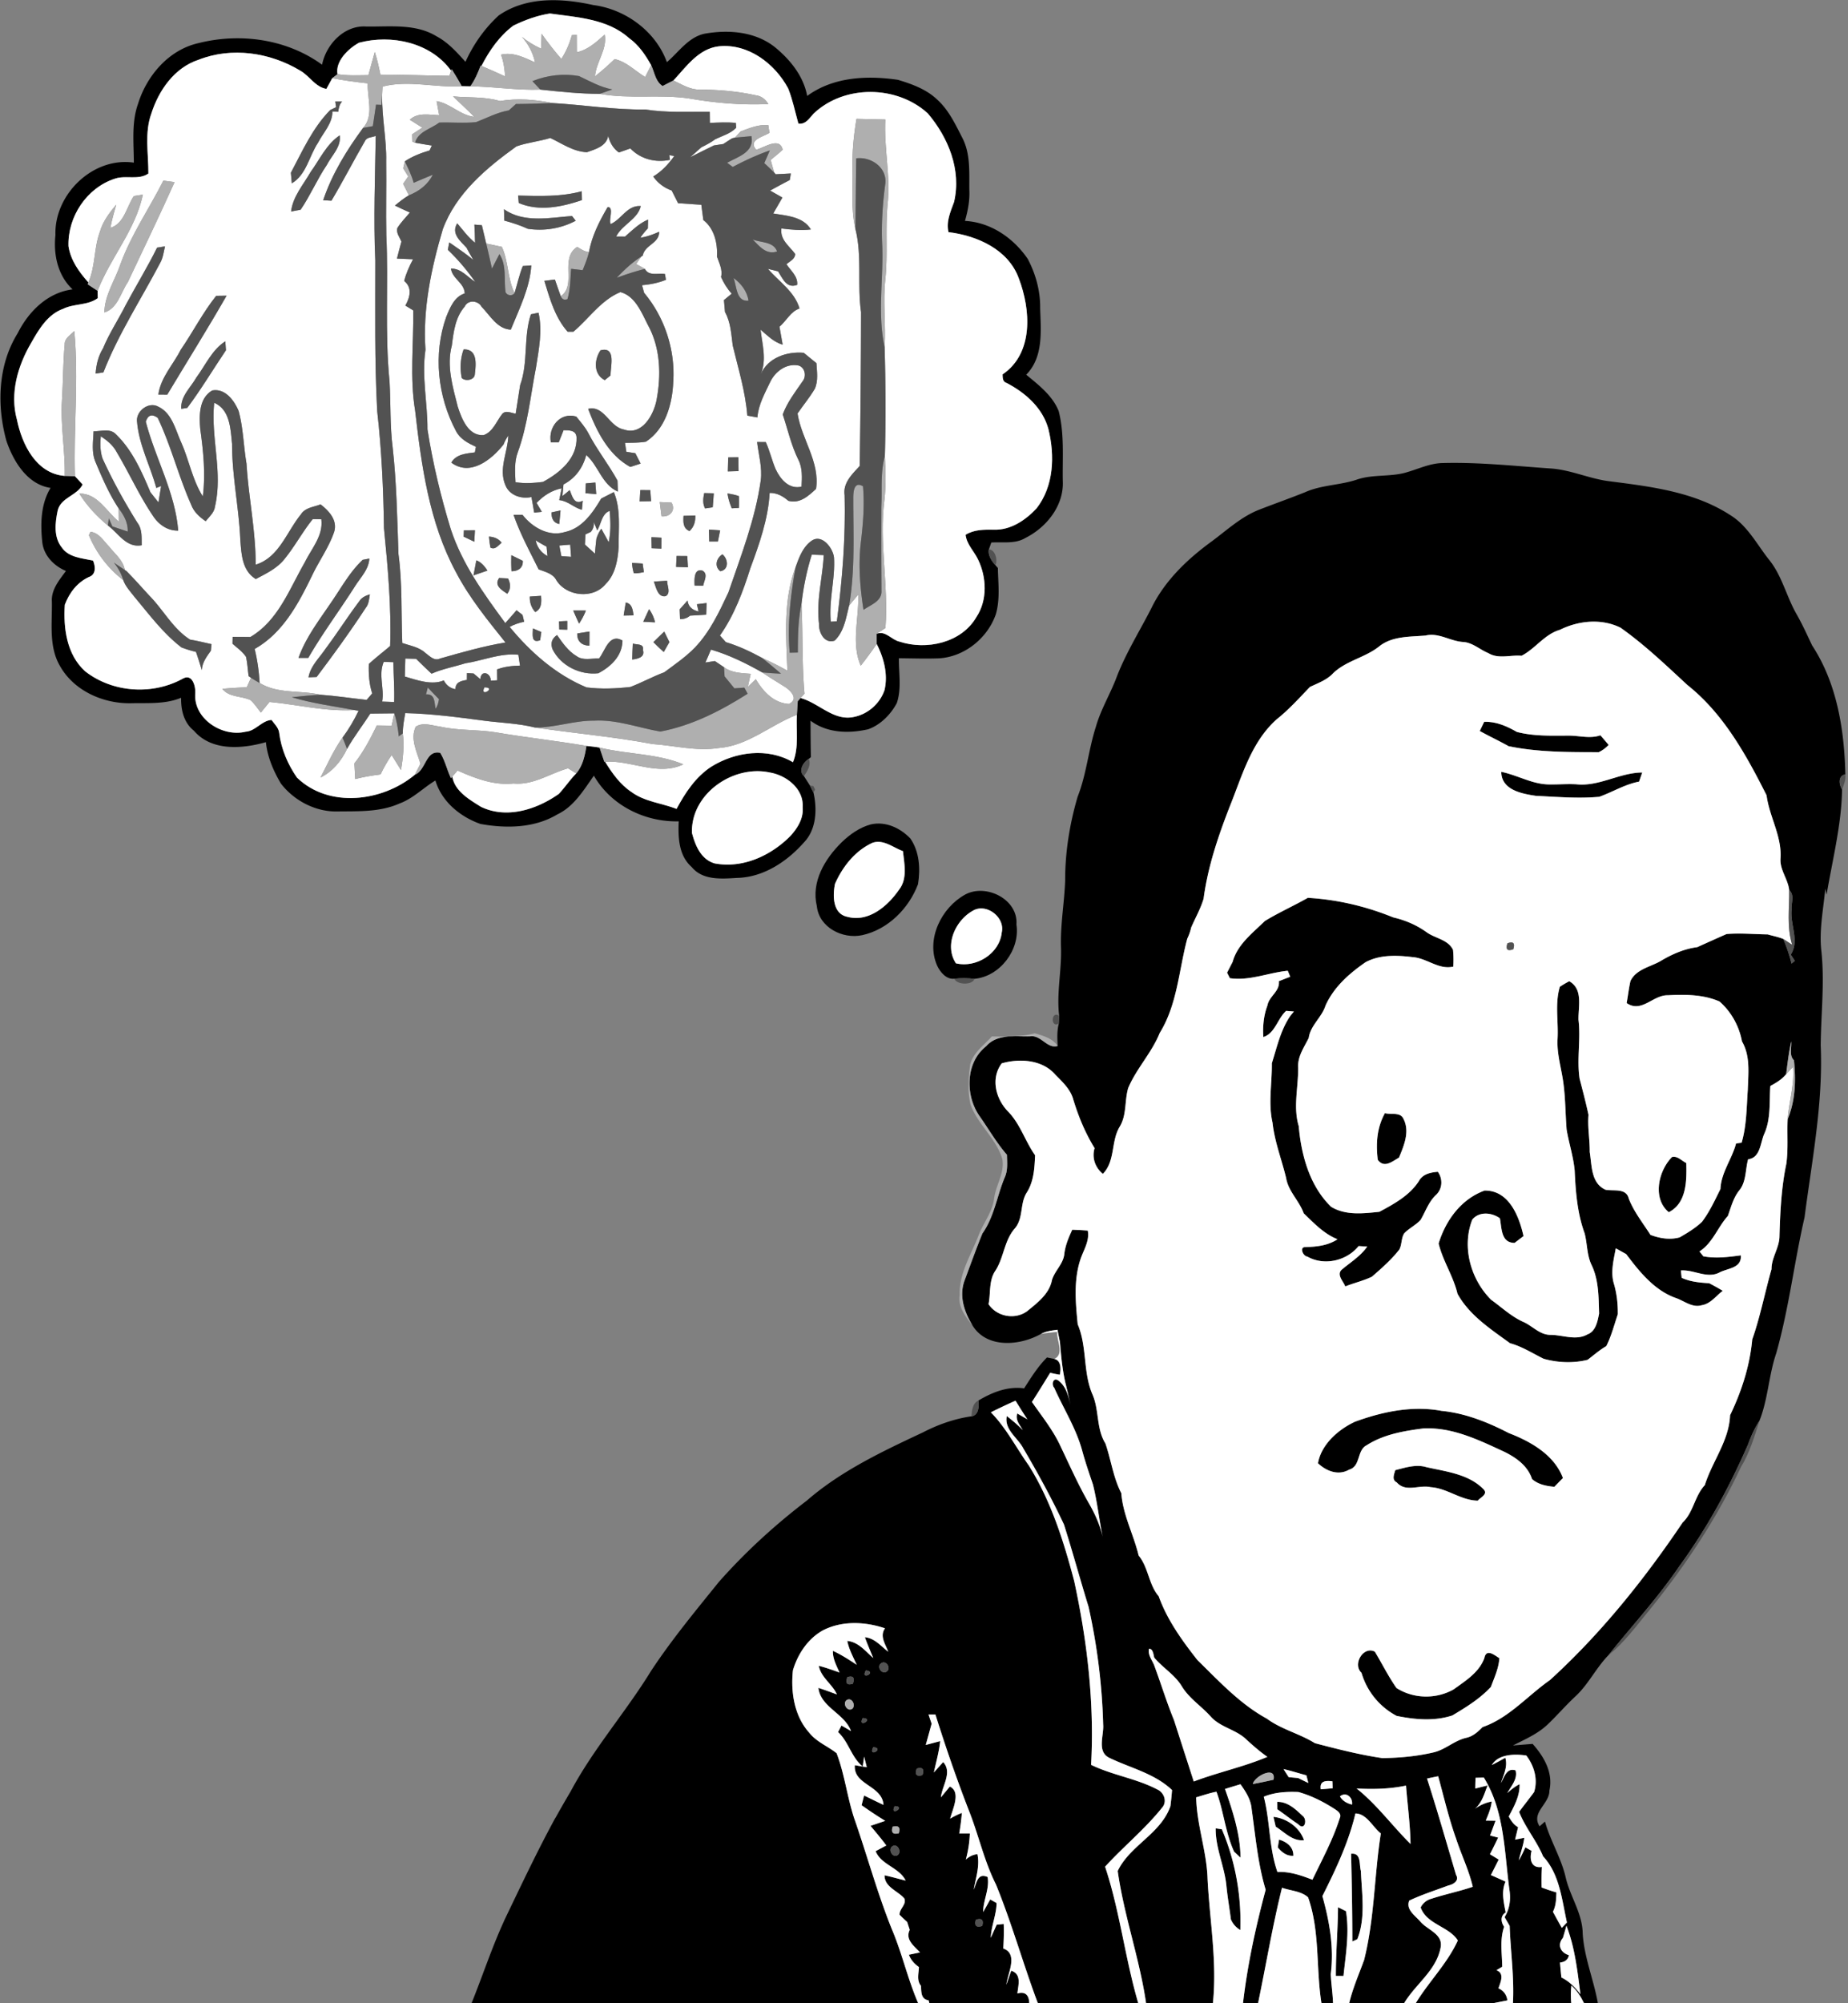 <svg height="728" viewBox="0 0 504 546" width="672" xmlns="http://www.w3.org/2000/svg"><rect x="0" y="0" width="504" height="546" fill="#808080" stroke="none"/><path d="m136.03 4.2c7.54-5.21 17.24-4.71 25.8-2.82 8.77 1.15 17 7.15 20.05 15.56 3.24-2.75 5.82-6.77 10.22-7.74 6.48-1.17 13.69-.63 19.07 3.52 4.24 3.42 7.95 7.94 8.97 13.43 7.12-5.21 16.33-5.63 24.75-4.39 3.88 1.16 7.86 2.61 10.82 5.49 3.09 2.84 4.89 6.72 6.78 10.4 2.27 4.43 1.8 9.55 1.88 14.36.12 2.79-.44 5.54-1.2 8.21 7.03.35 13.25 4.67 17.13 10.36 2.17 4.11 3.44 8.74 3.38 13.41.18 6.21.96 13.28-3.8 18.14 3.39 2.82 7.17 5.69 8.85 9.91 1.59 6.19 1.01 12.66 1.12 18.98.37 6.72-4.38 12.69-10.17 15.59-2.83 1.72-6.21 1.05-9.33 1.26-.16.47-.49 1.42-.66 1.89-.27 1.63.75 3.13 1.79 4.29l.67.77c.07 4.21.65 8.56-.58 12.66-2.29 6.52-8.62 11.61-15.6 11.96-3.6.13-7.21 0-10.81-.03-.07 4.07.77 8.33-.59 12.25-1.68 3.11-4.41 5.89-7.77 7.1-5.31 1.21-11.23 1.07-15.75-2.33.02 3.31.03 6.63.1 9.94l-.59.48c-1.51.91-2.89 3.22-1.3 4.69.41.65 1.24 1.94 1.65 2.59.23.47.7 1.41.94 1.87 1.02 4.39.86 9.93-2.48 13.49-4.64 5.28-11.1 9.62-18.33 9.79-4.27.25-9.38.72-12.41-2.98-3.55-3.12-3.72-8.07-3.52-12.44-9.24.23-18.46-4.31-23.14-12.44-2.8 3.93-5.44 8.41-9.97 10.55-6.26 3.76-13.98 3.87-20.97 2.6-5.5-1.93-10.57-6.07-12.28-11.84-3.33 2-6.09 4.92-9.8 6.27-5.33 2.39-11.31 2.09-17.02 2.17-5.94.1-11.74-2.96-15.33-7.62-2.04-3.46-3.67-7.24-4.08-11.27-6.46 1.84-14.82 2.51-19.65-3.13-2.73-2.17-3.54-5.63-3.48-8.97-4.24 1.77-8.92 1.4-13.41 1.49-7.61.22-15.73-3.28-19.58-10.08-3.15-5.3-2.15-11.73-2.25-17.59-.22-3.31 2.02-5.9 3.84-8.38-3.22-1.34-5.98-4.11-6.44-7.69-.55-5.06-.47-10.48 2.24-14.95-6.34-.93-10.16-7.25-12.05-12.85-2.65-9.65-2.32-20.64 3.09-29.32 2.97-5.91 8.14-11.08 14.96-11.94-4.05-3.81-5.25-9.46-4.67-14.83-.35-11.05 10.22-21.35 21.38-19.71 0-5.33-.68-10.85 1.13-15.98 2.37-7.71 8.37-14.76 16.47-16.59 11.41-2.88 24.13-1.13 33.74 5.88 1.1-5.56 6.09-10.85 12.08-10.41 6.4.09 13.41-.85 19.13 2.66 3.15 1.66 5.54 4.35 7.9 6.96 2.15-4.76 5.23-9.13 9.08-12.65m3.97 2.79c-3.78 2.81-6.56 6.82-8.69 10.98l-.23-.09c-.76 1.97-1.57 3.94-2.83 5.66l-2.32-.04c-.86-1.59-1.79-3.13-2.76-4.65l-.14.42c-5.57-7.71-16.29-9.96-25.12-7.62-3.03 1.65-6.5 5.13-5.86 8.57-.36.27-1.08.81-1.44 1.09-.52.98-1.05 1.95-1.6 2.92-3.09-.53-4.62-3.62-7.24-5.04-8.19-4.9-18.59-6.45-27.61-2.9-6.57 2.15-10.87 8.32-12.88 14.67-1.91 5.26-.77 10.89-.81 16.34-2.71 1.86-6.1.39-9.07 1.38-7.71 2.46-12.97 10.38-12.72 18.41.58 3.85 2.89 7.05 5.42 9.88l-.19.51c.89.6 1.8 1.2 2.71 1.78.01.5.04 1.5.05 2-2.75 2.04-6.44 1.43-9.44 2.91-4.26 1.52-6.65 5.63-8.76 9.35-3.63 6.19-5.81 13.7-3.86 20.81 1.38 6.76 5.25 14.77 13.05 15.38.93.02 1.86.06 2.79.09.52.56 1.57 1.68 2.09 2.25-1.54 3.07-5.9 3.53-6.79 7.04-.7 3.31-1.18 7.28 1.1 10.12 1.89 2.75 5.56 2.93 8.53 3.58.68 1.59.87 3.83-1.16 4.49-3.19 1.49-5.33 4.32-6.54 7.56-.42 6.42.52 13.59 5.56 18.14 7.52 5.86 18.44 6.55 26.73 1.93 2.48-1.31 3.38 2.1 3.3 3.93-.66 7.01 7.35 12.16 13.73 10.59 2.75-.18 4.31-3.01 7.06-3.21.78 1.11 1.93 2.11 2.09 3.54.54 4.37 2.35 8.59 4.85 12.18 8.7 8.44 23.35 6.57 32.14-.78 3.09-1.23 2.91-6.83 6.91-5.97 1.35 2.12 1.85 4.65 2.94 6.91l.37-.43c.66 3.98 4.64 6.24 7.79 8.22 7.04 3.41 15.27.74 21.29-3.53 1.65-1.8 3.02-3.82 4.72-5.57 1.8-2.12 2.35-4.83 2.78-7.49 1.19.14 2.39.24 3.57.46.43 1.28.87 2.57 1.3 3.85h.21c1.92 3.1 4.08 6.18 7.17 8.23 3.61 2.68 8.24 3.03 12.33 4.63 2.36-4.39 5.22-8.75 9.48-11.51 6.59-4.09 15.38-5.27 22.27-1.21 1.68-4.13.8-8.63 1.07-12.95.08-1.23.16-2.45.23-3.68l.77-.86c5.02 1.34 9.07 6.4 14.62 5.13 3.79-.78 7.03-3.64 8.27-7.3 1.01-4.29-.18-8.74-2.13-12.58l-.04-2.75c2.42-1.01 4.06 1.66 6.3 2.13 7.3 2.39 16.86.33 20.92-6.69 3.07-4.63 2.82-10.82.46-15.7-1.08-2.28-3.1-4.12-3.4-6.74 2.32-1.44 5.06-1.42 7.69-1.39 4.57.18 8.66-2.59 11.66-5.8 4.74-6.07 5.02-14.4 3.24-21.62-1.54-5.75-6.27-9.9-11.38-12.56-1.12-.33-1.09-1.4-1.12-2.34 8.52-5.79 7.68-17.67 4.42-26.19-2.86-7.89-11.38-11.63-19.17-12.59-.69-2.89.56-5.57 1.52-8.22 2.05-8.71-1.56-17.55-7.17-24.15-8.43-7.69-22.76-7.87-31.12.05-1.19 1.27-2.15 3.03-4.16 2.74-.91-3.2-1.56-6.5-2.8-9.6-3.63-6.76-10.89-12.27-18.86-11.47-5.58.62-8.92 5.56-12.44 9.33-.99.49-1.96.99-2.93 1.5-1.96-1.24-2.2-3.74-3.13-5.68-1.56-2.8-3.38-5.48-6.01-7.37-5.88-5.28-14.17-5.68-21.6-6.72-3.45.54-6.85 1.77-9.98 3.31m48.72 220.03c.9 3.43 2.45 7.22 6.2 8.31 7.64 1.44 15.3-2.1 20.62-7.45 1.97-2.15 3.66-4.84 3.37-7.89.33-5.01-4.44-8.68-8.97-9.44-9.99-2.17-21.57 5.84-21.22 16.47zm195.34-98.42c2.95-.88 5.81-2.21 8.92-2.38 10.03-.32 20.02.79 30 1.47 5.48.37 10.54 2.82 15.97 3.48 11.28 1.45 23.18 2.87 32.92 9.21 4.71 2.88 7.23 7.91 10.55 12.11 3.56 4.34 4.75 9.97 7.49 14.79 1.6 2.78 2.92 5.71 4.3 8.62 6.79 10.34 8.8 23 9.07 35.17-2.03.33-1.77 2.79-.89 4.1-.17 9.71-2.62 19.14-4.22 28.67l-.36-1.63c-.52 5.59-1.69 11.17-1.09 16.81.96 8.63-.09 17.3-.16 25.94.68 15.76-2.39 31.3-4.41 46.86-2.83 12.29-4.27 24.87-7.72 37.03-2.06 6.01-2.22 12.5-4.59 18.42-1.32 2-2.29 4.2-3.11 6.46-5.1 11.64-11.21 22.88-18.73 33.16-5.82 8.58-12.89 16.2-19.36 24.28-3.41 3.49-5.5 8.06-9.15 11.35-2.58 2.42-4.89 5.11-7.46 7.55-2.69 2.54-6.15 4.01-9.41 5.67 1.79-.14 3.58-.29 5.37-.43 3.11 3.48 5.65 7.85 4.58 12.71.04 3.69-5.11 5.98-2.68 9.75.37-.32 1.1-.97 1.47-1.29 1.47 5.28 4.48 9.99 5.68 15.36 1.23 5.17 4.56 9.72 4.61 15.2.41 6.51 3.01 12.58 4.14 18.96h-3.78c-.86-1.81-1.95-3.5-3.46-4.82-.17 1.6-.18 3.21-.03 4.82h-15.9c.38-7.06-.64-14.06-.89-21.09-.47-.8-.93-1.6-1.39-2.38 1.44-2.29 1.74-4.99 1.3-7.61-1.38-10.29-1.31-21.32-6.96-30.43-.56.01-1.69.05-2.25.06-.05.97-.08 1.95-.08 2.93 1.11-.27 2.22-.57 3.34-.83-.86 2.26-1.54 4.76-3.47 6.38 1.37-1 2.92-1.7 4.61-2.01-.18 1.82-.93 3.52-1.62 5.19l2.67.04c-.49 1.33-.98 2.7-1.5 4.03.56.15 1.66.43 2.21.57-.72 1.52-1.47 3.04-2.24 4.54.79.48 1.59.96 2.39 1.45-.71 1.4-1.42 2.81-2.13 4.23 1.33.57 2.65 1.18 3.99 1.77-1.22 2.75-.49 5.6.04 8.41-1.51.96-1.3 2.61-.42 3.91-1.23 3.54-.56 7.24-.52 10.89-.39.24-1.19.71-1.58.95 2.3.86 1.1 3.27.55 4.93 1.4.64 2.22 1.73 2.44 3.29-.99.2-2.96.59-3.94.78h-21.07c3.57-5.87 8.64-10.86 11.49-17.11-2.4-3.84-8.52-4.38-10.13-9a4.547 4.547 0 0 1 2.91-2.37c3.73-1.22 7.58-2 11.3-3.26-1.07-4.57-3.16-8.8-4.6-13.25-1.97-5.52-3.29-11.24-4.84-16.88-1.02.2-2.03.41-3.04.63 2.81 8.7 5.31 17.5 7.92 26.26.97 1.61-.82 2.62-2.1 2.88-3.57 1.34-7.22 2.49-10.67 4.12-1.01 2.46 1.65 4.1 3.03 5.73 1.99 2.34 6.43 3.43 5.48 7.29-1.26 6.15-6.86 9.8-9.91 14.96h-14.98c.96-4.06 2.65-7.88 4.07-11.78 2.85-11.31 2.76-23.02 4.56-34.5-2.24-1.76-3.86-5.41-6.93-5.44-1.87 7.93-5.37 15.29-9.01 22.52 1.94 6.87 3.22 14.13 2.28 21.26.12 2.65.54 5.28.63 7.94h-3.16c-1.52-9.58-.38-19.59-3.64-28.85-1.83-1.72-4.8-1.8-7.12-2.63-2.59 10.41-4.35 20.99-6.53 31.48h-4.11c1.21-10.45 3.46-20.77 6.18-30.93-2.16-7.18-2.78-14.68-3.83-22.06-.21-2.55-1.61-4.69-3.04-6.7-1.41.42-2.82.85-4.22 1.29 2.11 6.03 4.16 12.26 4.24 18.72-.44-.4-1.31-1.22-1.75-1.62-2.39-5.2-2.84-11.02-4.82-16.35-1.89.36-3.7 1-5.53 1.53.14 7.51 2.88 14.66 3.1 22.16.57 11.31 2.65 22.63 1.46 33.96h-18.22c-1.77-12.18-6.03-23.86-7.74-36.05 3.33-6.98 11.76-10.13 14.37-17.66.19-1.47.34-2.94.45-4.4-4.77-4.53-11.33-5.99-17.09-8.77-3.5-1.69-1.44-6.14-1.7-9.13-.28-10.76-1.64-21.51-3.97-32.01-2.31-7.47-4.36-15.03-6.72-22.47-3.34-7.08-7.1-13.98-11.07-20.71-1.52-2.94-5.28-5.13-4.52-8.84 1.52 1.17 3.01 2.43 4.36 3.82-.79-1.39-2.1-2.76-1.5-4.52.69.4 2.07 1.19 2.76 1.59-1.12-1.67-2.19-3.38-3.24-5.08-2.27 1-4.51 2.07-6.73 3.16 4.19 4.27 6.91 9.65 10.35 14.49 6.04 9.64 9.5 20.57 12.38 31.5 3.56 16.42 5.54 33.27 4.61 50.1 5.78 2.82 12.29 3.7 18 6.68 1.94.84 2.86 3.43 1.29 5.08-4.64 5.8-10.47 10.52-15.47 16 4.04 12.14 5.44 24.97 9.05 37.22h-27.39c-4.02-10.71-7.09-21.77-11.42-32.36-3.14-6.22-4.64-13.06-7.14-19.53-3.45-8.82-6.54-17.78-9.38-26.82-.47.01-1.41.01-1.88.01.28.83.56 1.67.85 2.51-.53 1.92-1.06 3.85-1.6 5.79l3.93-1.04c-.3 2.9-1.11 5.71-1.72 8.55.63-.71 1.9-2.13 2.54-2.84 2.57 2.79-.3 6.43-.62 9.62.61-.74 1.83-2.21 2.44-2.95 3.11 1.5.75 6.12.08 8.75 1.01-.61 2.08-1.14 3.2-1.56-.16 1.86-.4 3.72-.72 5.58.73 0 2.17.01 2.89.01-.09 2.41-.46 4.8-1.09 7.13.9-.85 1.95-1.35 3.16-1.49.71 3.26-.48 6.48-.99 9.68.77-1.83 1.03-4.68 3.77-3.44.56 3.23-1.2 6.3-1.22 9.54.67-1.13 1.29-2.29 1.92-3.43.44.24 1.3.73 1.74.97-.03 3.22-1.46 6.25-1.58 9.48.54-1.19 1.08-2.38 1.61-3.56l1.92-.2c.09 2.22 0 4.45-.11 6.68 4.14 1.48 1.2 6.72.83 9.87.45-1.27.88-2.57 1.33-3.82 2.92.96 1.9 3.95 1.68 6.21 2.23-.64 3.18.52 3.23 2.66h-27.23l-.21-.79c-2.15-.34-1.98-2.29-2.09-3.96-1.23-1.5-.6-3.41-.55-5.12-1.24-.85-2.22-1.94-2.74-3.35.76-.16 2.27-.47 3.03-.63-1.59-1.75-4.1-3.47-2.8-6.15-.17-.54-.53-1.63-.71-2.17-.71-.62-1.4-1.27-2.05-1.93-.14-1.63 1.96-2.78 1.29-4.45-1.8-2.12-5.41-3.07-5.4-6.32 1.93.41 3.84.97 5.76 1.44-1.79-3.62-6.67-4.24-8.19-8.02.73-.39 2.18-1.16 2.91-1.55-1.35-1.85-2.85-3.6-4.31-5.35 1-.34 3.01-1.02 4.02-1.36-2.21-1.34-4.35-2.78-6.45-4.26.17-.67.51-1.99.68-2.65 1.76.85 3.51 1.73 5.29 2.55-.34-5.33-8.27-5.4-7.81-10.81.81.14 2.45.41 3.26.55-.24-.97-.49-1.94-.73-2.9l-.38 2.7c-3.08-2.44-3.81-6.69-6.72-9.37.23-.45.7-1.35.93-1.79.65.37 1.95 1.13 2.6 1.51-1.78-4.83-8.29-6.48-8.9-11.77 1.7.53 3.37 1.17 5.05 1.78-1.29-2.86-4.34-4.59-4.94-7.8 1.91.48 3.78 1.16 5.65 1.83-.83-1.89-1.89-3.78-1.8-5.91 2.28 1.05 4.4 2.41 6.49 3.81-.97-2.14-2.12-4.21-2.57-6.52 3.05.31 4.95 2.81 7.08 4.67-.77-1.88-1.6-3.76-2.28-5.67 2.67.25 4.38 2.44 6.37 3.95-.78-2.09-2.4-4.23-.89-6.38-5.41-1.82-11.58-2.12-16.8.49-4.16 2.24-6.97 6.47-8.3 10.93-.64 5.95.35 12.52 4.5 17.1 1.97 2.47 5.01 3.6 7.41 5.53 2.17 5.69 2.86 11.81 4.75 17.6 3.53 10.07 6.3 20.39 10.29 30.3 2.82 6.6 4.35 13.66 7.21 20.24h-121.82c3-7.41 5.48-15.02 8.81-22.29.04-.1.12-.28.16-.38 4.46-9.26 8.84-18.57 13.75-27.6.08-.12.23-.36.3-.48 1.21-2.2 2.47-4.36 3.73-6.51.07-.12.21-.36.28-.47 6.22-11.66 15.04-21.62 21.93-32.85 5.62-8.51 12.13-16.37 18.53-24.29 7.22-8.15 15.29-15.52 23.94-22.12 9.22-8.01 20.34-13.28 31.3-18.42l.21-.1.19-.09c4.14-2.14 8.58-3.7 13.21-4.37 1.97-.26 2.12-2.75 1.88-4.29 3.77-2.25 8-3.95 12.48-3.33 1.89-2.94 3.75-5.94 6.24-8.42l1.98.4c1.91.38 1.86 2.78 1.52 4.3-.89-.13-1.76-.31-2.62-.53-1.66 2.66-3.27 5.33-4.98 7.95 2.67 3.86 5.66 7.54 7.67 11.81 2.51 5.25 4.87 10.58 7.76 15.64 1.7 2.92 3.11 6.01 3.86 9.32-.98-4.76-1.48-9.61-2.67-14.32-1.05-3.08-2.1-6.15-2.95-9.29-1.67-6.03-5.06-11.33-7.59-17.01-.78-.81-.4-2.89 1.03-2.05 2.24 1.64 2.88 4.34 3.4 6.91-.38-2.01-.83-4-1.33-5.97-.9-3.77-1.22-7.54-1.55-11.38-.23-1.11-.45-2.22-.66-3.33-1.53.21-3.09.38-4.48 1.11-5.7 3.25-14.79 4.09-18.7-2.28-2.2-3.62-3.7-7.9-2.22-12.11 1.62-4.33 3.18-8.7 4.92-12.97 3.27-4.6 3.96-10.28 6.13-15.37.84-1.92.59-4.04.56-6.06-2.75-3.17-4.86-6.8-7.24-10.23-4.17-5.62-4.22-14.82 1.58-19.37 2.96-3.43 7.94-2.59 11.98-2.69 2.95-.48 4.69 3.52 7.51 2.61-.11-2.03-.2-4.09.3-6.07.03-.54.08-1.61.11-2.14-.76-6.29.74-12.56.49-18.87-.17-6.02.92-11.96 1.14-17.96-.02-7.74 1.23-15.49 3.41-22.9 2.42-6.12 2.94-12.74 4.95-18.98 1.35-4.81 4.01-9.09 5.74-13.76 2.5-6.45 6.19-12.34 9.34-18.49 3.65-7.58 9.92-13.55 16.65-18.43 4.15-3.09 8.04-6.72 12.94-8.6 4.12-1.6 8.29-3.07 12.39-4.71 4.53-2.03 9.61-1.89 14.27-3.49 4.5-1.5 9.38-.58 13.88-2.08m41.37 43.06c-4.21 1.22-6.67 5.13-10.47 7.08-3.01-.29-6.27.97-9.04-.72-2.33-.94-4.28-2.88-6.88-3.04-3.51-.2-6.67-2.63-10.25-1.76-4.24.38-8.94.11-12.51 2.85-3.83 3.15-9.03 3.93-12.66 7.39-1.74 1.89-4.13 2.7-6.37 3.78-2.92 3.03-5.75 6.19-9.07 8.82-7.01 6.27-9.47 15.58-12.88 23.98-3.13 8.05-5.92 16.34-7.05 24.92-.82 2.74-2.26 5.24-3.39 7.85-.23 1.05-.59 2.06-1.06 3.03-2.31 8.62-2.7 17.94-7.52 25.72-2.17 5.39-6.33 9.65-8.59 14.99-1.01 3.42-.38 7.26-2.26 10.45-2.51 4.02-1.18 9.4-4.65 12.95-2.11-1.73-3.04-4.38-2.26-7.02-2.52-4.08-4.37-8.54-5.77-13.12-.73-2.84-2.94-4.88-4.92-6.88-3.52-4.11-9.75-4.51-14.63-3.1-3.13 4.16-1.6 9.83 1.86 13.26 3.25 3.43 4.55 8 7.24 11.79-.16 3.51-.34 7.19-2.32 10.23-1.85 2.98-.84 6.93-3.2 9.7-2.98 3.37-2.98 8.15-5.47 11.77-1.64 2.63-1.11 5.95-1.71 8.88 2.26 3.43 7.23 4.34 10.54 1.91 2.8-2.29 6.03-4.7 6.75-8.46.74-2.52 3.03-4.34 3.36-7 .25-2.38 1.18-4.59 2.18-6.73 1.4.04 2.82.12 4.23.23.56 2.89-1.22 5.38-2.06 8.04-1.82 5.66-1.25 11.74-.68 17.51 2.59 6.07 1.4 12.98 4 19.05 1.91 4.3 1.01 9.34 3.56 13.43 1.54 4.47 2.12 9.26 4.33 13.54.45 5.98 3.35 11.24 4.73 17 2.7 3.29 2.7 7.85 5.47 11.1 2.3 6.42 6.37 12.07 10.57 17.4 5.91 5.77 11.6 11.96 18.93 15.96 3.99 2.95 8.91 4.06 13.1 6.68 6.05 1.59 12.15 3.15 18.34 4.06 4.64-.04 9.32-.47 13.85-1.51 3.32-.7 5.8-3.28 9.11-4.02 1.82-.39 3.17-1.65 4.44-2.92 7.19-2.47 12.25-8.55 18.36-12.81 13.88-12.64 25.72-27.41 36.19-42.94 2.97-2.82 3.26-7.22 6.05-10.19 2-6.44 6.6-12.05 6.89-19.05 3.12-6.48 5.39-13.46 6.04-20.65 2.2-6.25 3.44-12.79 5.26-19.15-.02-3.2 2.16-5.84 2.17-9.01.19-6.61.51-13.25 1.87-19.73.56-4.02.17-8.08.36-12.11 2.12-5.12 2.27-10.66 1.72-16.1-1.39-1.34-.57-3.43-.76-5.11-.64 2.94-.99 5.92-1.37 8.9-1.16 1.43-2.74 2.36-4.32 3.22-.28 4.32.18 8.84-1.59 12.91-1.15 2.43-1.04 6.66-4.46 7.06-.8 2.85-.46 6.15-2.46 8.54-1.59 2.02-2.21 4.53-3.06 6.9-2.79 3.09-4.12 7.35-7.74 9.68.34.44.7.88 1.06 1.33 3.41.65 6.82.19 10.22-.26.23 3.58-3.6 3.45-5.93 4.72-3.37 1.68-6.92-.88-10.43-.6.06.5.16 1.5.22 2 2.35 1.08 4.94 1.32 7.5 1.47 1.25.65 2.48 1.34 3.71 2.07-1.84 1.37-3.34 3.56-5.75 3.93-2.47.75-4.62-1.06-6.81-1.88-5.99-2.03-10.11-7.17-13.78-12.05-.71-.39-2.13-1.19-2.84-1.58-.57 3.13-1.47 6.45-.53 9.6.81 2.71 1.12 5.54 1.08 8.38-.99 2.91-1.75 5.91-3.14 8.68-1.84 1.05-3.41 2.46-5.1 3.73-3.92.97-8.13.8-12-.29-3.03-1.49-5.87-3.34-9.15-4.23-5.28-3.86-11.07-7.57-14.33-13.48-1.13-4.79-3.98-8.9-5.15-13.7 1.94-6.33 6.14-12.11 12.53-14.43 6.65-.11 9.42 6.99 10.63 12.41-.61.46-1.82 1.38-2.43 1.85-3.77 0-3.49-4.05-4.02-6.71-2.22-1.59-5.64-1.92-7.52.35-2.93 7.42-.45 16.33 5.14 21.87 2.92 2.09 5.57 4.63 8.89 6.08 2.45 1.12 4.41 3.49 7.28 3.48 3.35.01 6.99 1.66 10.11-.14 2.26-.83 2.75-3.57 3.16-5.67-.14-4.42-.07-9.05-2.01-13.14-1.35-2.73-1.18-5.85-1.94-8.73-1.99-5.46-2.45-11.32-2.71-17.07-.35-3.82-1.57-7.47-2.2-11.23-.34-4.31-.32-8.64-.92-12.92-.55-3.91-1.77-7.77-1.55-11.75.28-4.74-.77-9.6.63-14.23.82-.55 1.68-1.05 2.56-1.51 3.84 2.18 2.44 6.93 2.52 10.52.66 5.33-.5 10.68.3 16.03.85 3.28 1.72 6.56 2.43 9.87-.29 3.38.37 6.73.33 10.11.6 3.66.31 8.53 4.33 10.31 2.18.42 5.63-.53 6.31 2.39 1.41 3.62 3.86 6.66 5.93 9.91 2.54.95 5.29 1.42 7.97.67 2.14-1.24 4.32-2.54 6.11-4.27 2.05-2.73 3.49-5.86 5-8.9.21-4.54 3.13-8.14 4.26-12.41.38-.06 1.14-.16 1.52-.21 1.37-4.71 1.34-9.6 1.68-14.44.14-4.42.74-9.17-1.58-13.16-.77-4.18-2.94-8.1-6.13-10.89-4.4-1.93-9.37-1.95-14.08-1.7-4.06-.12-7.18 4.95-11.25 2.12.37-2 .59-4.02 1.04-6 1.5-3.16 5.27-3.81 8.06-5.36 3.12-1.88 6.5-3.4 10.14-3.87 2.66-1.2 5.33-2.4 8-3.58 3.72-.31 7.48.05 11.22.1 1.4.41 2.86.68 4.24 1.23.94 2.17 1.7 4.43 2.27 6.73.22-.19.67-.57.89-.76-.28-.42-.83-1.26-1.11-1.68 2.43-3.79-.2-8.13.23-12.22-.17-1.76.92-3.99-.65-5.36-.31-2.99-2.57-5.49-2.37-8.56.44-6.08-3.03-11.4-3.8-17.29-5.54-10.99-11.75-22.25-21.58-30.05-5.89-5.44-11.7-11.01-18.26-15.64-5.2-2.56-11.42-1.94-16.52.58m-112.06 277.73c-.42 1.77.99 3.2 1.51 4.78 1.8 4.87 3.32 9.85 5.3 14.66 1.79 5.58 3.59 11.15 5.39 16.73 6.61-2.5 13.55-3.96 20.08-6.71-2.05-1.43-3.92-3.07-5.75-4.75-2.82-2.74-7.11-3.28-9.74-6.28-2.56-2.85-5.93-4.96-7.91-8.31-1.92-3.09-5.15-4.95-7.45-7.7-.23-.8-.34-2.48-1.43-2.42m-73.08 3.97c-1.32.93.26 3.2 1.57 2.21 1.26-.95-.26-3.2-1.57-2.21m-4.16 1.94c-1.61 2.96 3.29.33 0 0m-5.05 1.83c-.56 1.69-.06 2.29 1.52 1.79.56-1.69.05-2.29-1.52-1.79m-.15 6.23c-1.29.89.16 3.36 1.52 2.37 1.04-.95-.15-3.21-1.52-2.37m4.35 4.91c-1.53 2.97 3.33.16 0 0m2.87 7.95c-1.52 3.03 3.27.24 0 0m168.72 4.86c1.23-.64 2.46-1.3 3.67-1.98.71 2.41-.48 4.64-1.19 6.88.9-1.56 1.53-4.25 3.98-3.45.65 2.33-1.21 4.29-2.25 6.2 1.02-.93 2.1-1.81 3.34-2.43.13 3.21-1.52 6.06-2.94 8.82.64 1.11 1.34 2.27 2.54 2.88-.26 1.13-.54 2.27-.82 3.41.63-.12 1.88-.37 2.51-.5-.24 2.1-1.04 4.08-1.48 6.14.68-1.13 1.23-2.35 1.78-3.54.42.24 1.28.72 1.7.96-.62 2.22-.15 4.83 2.8 4.39-.1 1.86-.1 3.72-.07 5.59 1.32.49 2.66.96 4.03 1.34-.06 1.8-.09 3.63-.95 5.28.8 1.46 1.59 2.92 2.43 4.38.46-.49.92-.97 1.39-1.46-1.38-6.19-1.96-13.16-6.5-18.03-1.76-4.27-4.86-7.81-6.53-12.12 1.32-1.83 2.75-3.58 4.08-5.4 1.09-3.43.03-7.15-2.13-9.96-3.1-.46-7.65-.43-9.39 2.6m-156.86.97c-.56 1.65-.05 2.24 1.56 1.77.56-1.65.04-2.24-1.56-1.77m100.04.13c.46.73.93 1.46 1.41 2.2l2.59.24c.91.46 1.84.91 2.78 1.35-.14-.52-.41-1.57-.54-2.09-2.09-.56-4.14-1.22-6.24-1.7m-8.37 4.07c1.89-.33 3.77-.75 5.64-1.16.83-3.92-5.13-1.09-5.64 1.16m18.53 1.44c1.07-.08 2.15-.18 3.23-.27-.01-.48-.04-1.44-.06-1.91-1.81-.22-3.54-.14-3.17 2.18m9.77-.22c5.52 4.37 9.71 10.18 14.71 15.12-.09-5.33-.82-10.61-1.23-15.91-4.43.94-8.98 1.03-13.48.79m-25.31 2.24c1.75 6.75 1.39 13.89 3.72 20.52 3.34-.18 6.49.93 9.55 2.11 2.65-5.54 5.62-10.97 7.47-16.85.52-1.14-.6-1.91-1.42-2.43-3.06-1.98-6.37-3.65-9.88-4.63-3.18-.14-6.47.05-9.44 1.28m20.77-.09c.7 1.23 1.94 1.92 3.3 2.23.27-1.92-1.59-3.62-3.3-2.23m-121.43 2.65c-1.56 3.02 3.29.14 0 0m-.57 5.62c-.48 1.6.08 2.19 1.69 1.79.5-1.62-.07-2.21-1.69-1.79m-.15 5.39c-1.16.94.24 3.3 1.57 2.31 1.15-.96-.22-3.35-1.57-2.31m22.85 19.97c-.45 1.63.13 2.19 1.74 1.68.44-1.64-.14-2.2-1.74-1.68m160.11 4.93c-1.63 1.91-.65 4.04 1.64 4.72-.24 1.25-1.14 1.89-2.44 2 .11 1.36.23 2.72.39 4.09 2.13 1.01 3.74 2.7 5.19 4.56-.82-6.31-1.5-12.7-3.82-18.68-.31 1.1-.63 2.21-.96 3.31z"/><path d="m403.57 199.24c.31-.63.91-1.88 1.21-2.5 3.25-.11 6.15 1.17 8.9 2.75 4.64 1.22 9.52 1.02 14.29 1.01 2.83.01 5.73.9 8.5-.09.76.86 1.51 1.74 2.25 2.62-.78.84-1.68 1.5-2.69 1.98-8.21-.01-16.52.05-24.59-1.63-2.59-1.45-5.28-2.7-7.87-4.14zm5.87 11.13c4.55.92 8.71 3.56 13.47 3.43 2.31.03 4.63-.17 6.95-.04 6.24.7 11.81-3.16 18.02-3.21-.22.62-.64 1.87-.86 2.49-3.87.73-7.21 2.84-10.87 4.14-5.76.52-11.51.01-17.26-.26-3.86-.58-9.43-1.6-9.45-6.55zm-171.96 14.33c4.05-.92 8.05.96 10.81 3.85 2.48 3.59 2.75 8.25 2.08 12.44-2.49 6.62-8.2 12.37-15.24 13.9-5.31 1.14-11.74-2.09-12.35-7.88-1.6-6.66 2.18-12.92 6.75-17.42 2.24-2.17 4.91-4.06 7.95-4.89m-9.76 16.22c-.65 3.21-.65 8.17 3.41 8.97 5.78 1.55 11.02-2.96 14.08-7.42 2.34-2.99 1.41-7.03 1.05-10.49-2.69-.95-5.29-3.3-8.3-2.27-4.76 2.17-8.17 6.52-10.24 11.21zm35.52 2.89c5.69-3.07 14.5 1.31 13.97 8.17 1.06 6.9-4.52 14.18-11.43 14.8-1.84-.2-3.69-.22-5.52-.03-2.16.26-3.85-1.78-4.68-3.57-3.14-7.14 1.16-15.8 7.66-19.37m2.15 4.38c-4.81 2.62-7.94 9.42-4.68 14.37 5.49 1.32 11.88-2.61 12.49-8.37 1-4.12-4.14-8.12-7.81-6zm79.58 2.83c3.78-2.31 7.86-4.12 11.72-6.31 8.02.47 15.87 2.31 23.3 5.34 3.22.74 6.26 2.03 8.97 3.95 2.34 1.78 5.91 2 7.32 4.88.15 1.52.17 3.04.07 4.58-3.99.92-7.14-2.28-10.99-2.58-4.3-.53-9.02-.74-12.95 1.39-4.44 3.06-8.65 6.78-10.9 11.8-1.02 3.26-4.11 5.37-4.59 8.86-1.28 2.58-3.08 5.04-2.87 8.08.05 5.28-1.41 10.77.15 15.92.69 7.91 2.96 16.27 8.8 21.97 3.93 2.44 8.82 1.84 13.19 1.39 4-2.15 8.2-4.42 10.75-8.33 1.03-1.96 3.17-2.41 5.2-2.58 1.42 1.97 1.28 4.71-.57 6.37-1.95 1.86-2.79 4.45-4.12 6.73-1.3 1.45-3.16 2.27-4.49 3.69-.83 1.31-.59 3.03-1.32 4.4-2.17 2.79-4.85 5.13-7.51 7.43-2.32 1.1-4.85 1.68-7.24 2.62-.51-1.39-2.49-3.2-.93-4.59 2.37-2 5.11-3.65 6.93-6.27-.59-.03-1.76-.1-2.34-.14-3.27 4.04-9.41 5.49-14.01 2.87-1.2-.09-2.27-2.73-.47-2.57 3.08-.13 6.06-.41 8.71-2.15-3.69-1.45-6.43-4.39-9.22-7.07-1.22-3.44-4.21-5.98-4.8-9.64-1.21-5.03-3.15-9.88-3.7-15.05-1.22-5.32-.12-10.82-.19-16.21 1.4-4.41 2.38-9.06 5.05-12.93.24-.29.72-.88.96-1.17-.53-.04-1.59-.13-2.12-.17-2.37 2.12-3.01 6.14-6.21 7.12-.2-2.92.09-5.87 1.12-8.62.45-2.53 3.43-3.82 3.12-6.6 1.02-.42 2.06-.82 3.1-1.21l-.68-1.63c-5.28.51-10.39 2.81-15.79 2.03-.19-.38-.57-1.13-.76-1.51.5-.98 1.01-1.96 1.51-2.93 1.3-4.77 5.44-7.86 8.8-11.16z"/><path d="m375.76 316.12c-.54-4.39-.25-8.79 1.95-12.72 1.64.48 4.25-.39 5.07 1.58 1.77 3.44.12 7.25-1.23 10.53-1.86 1.07-4.06 2.99-5.79.61zm79.37 14.28c-4.53-3.71-2.87-11.27.88-15.05 1.52-.36 2.63 1.05 3.89 1.65.11 4.77.15 10.88-4.77 13.4zm-85.59 57.1c7.48-2.73 15.65-4.46 23.6-2.96 6.49.64 12.61 3.08 18.36 6.06 5.97 2.29 12.41 5.94 14.76 12.25-.79.79-1.56 1.58-2.33 2.39-2.19-.19-4.38-.62-6.09-2.09-1.16-3.6-4.31-5.85-7.55-7.44-6.98-3.23-14.25-6.8-22.16-6.37-5.32.68-10.83 1.63-15.41 4.58-2.72 1.37-1.56 5.73-4.78 6.65-2.94 1.7-6.22.4-8.49-1.75.88-5.1 5.5-9.19 10.09-11.32z"/><path d="m380.53 400.7c2.74-.68 5.65-1.68 8.48-.82 5.44 1.24 11.62 1.87 15.68 6.12 1.14 1.33-.99 2.14-1.65 3.02-4.63-.07-8.32-3.4-12.88-3.68-3.08-.73-6.76 1.52-9.21-1.29-1.45-.74-.73-2.16-.42-3.35zm-9.21 55.24c-2.55-2.36.56-7.42 3.64-5.76 1.98 3.28 3.69 6.76 5.9 9.9 4.66 2.98 10.82 3.09 15.61.36 3.23-2.34 6.89-4.57 8.35-8.5.53-2.73 2.72-.84 4.1.01-.18 2.77-1.37 5.27-2.31 7.83-3.01 3.24-6.75 5.53-10.51 7.78-4.92 1.62-10.21 1.14-15.2.12a19.43 19.43 0 0 1 -9.58-11.74zm-23 35.17c2.87-.06 5.01 2 6.96 3.84 1.32.96.6 4.21-1.25 2.23-1.95-1.27-3.75-2.74-5.66-4.04-.01-.51-.04-1.53-.05-2.03zm-1.01 4.09c3.62.4 7.11 2.84 8.33 6.35-3.12.37-5.28-2.17-7.71-3.67-.16-.67-.47-2.01-.62-2.68zm-15.76 3.13 1.68.25c3.66 8.56 5.37 18.13 5.04 27.46-1.17-.67-2.03-1.64-2.57-2.9-.39-3.07-.93-6.12-1.23-9.2-.52-5.3-3-10.24-2.92-15.61zm17.29 3.07c2.08.61 3.97 2 3.89 4.41-1.83.11-3.14-.97-4.24-2.28.09-.53.26-1.6.35-2.13zm19.64 3.86c2.86-.33 2.15 2.97 2.67 4.68.24 6.15 1.35 12.73-.97 18.61l-1.36.61c0-7.97-.15-15.94-.34-23.9zm-3.56 14.57c.54.27 1.63.81 2.17 1.08.96 5.91-.07 11.78-.69 17.66-.52-.01-1.55-.02-2.07-.02-.02-6.24.54-12.47.59-18.72z"/><g fill="#fff"><path d="m140 6.99c3.13-1.54 6.53-2.77 9.98-3.31 7.43 1.04 15.72 1.44 21.6 6.72 2.63 1.89 4.45 4.57 6.01 7.37-.41.8-1.22 2.41-1.63 3.22-2.77-1.65-5.09-4.17-8.33-4.88-1.71 1.65-3.5 3.23-5.36 4.7.3-3.94 3.39-7.37 2.65-11.39-2.24 2.02-4.54 4.15-7.6 4.83-.01-1.59-.02-3.19-.02-4.78l-1.32.12c-.66 2.29-1.59 4.49-2.89 6.49-1.91-2.2-3.7-4.49-5.37-6.87-.04 1.01-.12 3.04-.17 4.05-1.86-.87-3.65-1.9-5.22-3.23 1.77 2 3.04 4.37 3.59 6.99-2.93-1.33-5.97-2.9-9.28-2.12.71 1.9.98 3.91 1.12 5.93-2.14-.99-4.28-1.95-6.45-2.86 2.13-4.16 4.91-8.17 8.69-10.98zm-42.09 4.66c8.83-2.34 19.55-.09 25.12 7.62l-.47 1.4c-6.27-.07-12.54-.32-18.81-.32-.42-2.08-.88-4.15-1.53-6.17-.59 2.1-1.16 4.21-1.75 6.31-2.81.01-5.64.19-8.42-.27-.64-3.44 2.83-6.92 5.86-8.57z"/><path d="m183.65 21.95c3.52-3.77 6.86-8.71 12.44-9.33 7.97-.8 15.23 4.71 18.86 11.47 1.24 3.1 1.89 6.4 2.8 9.6 2.01.29 2.97-1.47 4.16-2.74 8.36-7.92 22.69-7.74 31.12-.05 5.61 6.6 9.22 15.44 7.17 24.15-.96 2.65-2.21 5.33-1.52 8.22 7.79.96 16.31 4.7 19.17 12.59 3.26 8.52 4.1 20.4-4.42 26.19.03.94 0 2.01 1.12 2.34 5.11 2.66 9.84 6.81 11.38 12.56 1.78 7.22 1.5 15.55-3.24 21.62-3 3.21-7.09 5.98-11.66 5.8-2.63-.03-5.37-.05-7.69 1.39.3 2.62 2.32 4.46 3.4 6.74 2.36 4.88 2.61 11.07-.46 15.7-4.06 7.02-13.62 9.08-20.92 6.69-2.24-.47-3.88-3.14-6.3-2.13.8-.54 1.61-1.07 2.42-1.59.9-11.67-1.77-23.31-.27-34.96.45-3.94.32-7.91.11-11.86.29-9.89.22-19.8-.06-29.69.37-6.19-.5-12.4.2-18.58.7-6.7-.02-13.44.58-20.14.92-7.79-1-15.54-.59-23.36l-7.86-.18c-.75 4.47-1.21 8.99-1.09 13.53.14 5.49-.49 11.06.79 16.46 1.88 7.46.47 15.13 1.54 22.67-.01 13.97-.16 27.96-.36 41.94-2.05 2.24-4.62 4.6-4.12 7.97.28 11.49-.61 22.98-2.12 34.37-.42.02-1.24.08-1.65.11-.58-5.88 1.24-11.66.87-17.51-.28-2.57-3.27-6.46-6.04-4.59-2.43 1.65-3.49 4.6-4.43 7.25-3.41 8.96-2.61 18.82-2.24 28.21-2.23-1.28-4.54-2.41-6.88-3.48-3.17-1.73-6.46-3.28-9.92-4.32-.4-.45-1.2-1.35-1.59-1.8 3.88-5.52 6.26-11.89 8.27-18.28 2.46-6.65 4.88-13.44 5.28-20.58 1.97-.05 3.65.89 5.1 2.15 3.13.85 5.47-1.3 7.56-3.26 1.09-7.37-3.95-13.49-5.05-20.54 1.54-2.26 3.32-4.37 4.71-6.74.98-2.19.57-4.66.44-6.98-1.17-.93-2.32-1.87-3.46-2.82-4.58-.41-9.78 1.32-11.7 5.82 1.64-3.96.39-8.06-.07-12.11 1.87 1.55 3.59 3.4 6.02 4.06-.28-1.63-.57-3.26-.87-4.88 1.9-1.6 3-4.11 5.47-4.98-1.35-4.62-5.62-7.3-8.61-10.79.92.23 1.84.45 2.76.68 1.26 1.94 2.3 4.77 5.21 3.69.24-2.34-1.76-3.87-2.92-5.63.9-.83 2.37-1.38 2.37-2.82-1.61-2.14-4.17-3.86-3.75-6.92 2.67.32 5.36.59 8.04.26-2.12-3.52-6.65-3.74-10.27-4.35.82-1.45 1.66-2.9 2.5-4.34-1.12-.64-2.24-1.27-3.35-1.91 1.78-.98 3.56-1.95 5.36-2.88.08-.45.22-1.33.29-1.78-1.38.07-2.76.14-4.14.22l-.38-.44c-.35-1.15-.67-2.31-.98-3.47 1.11-.9 2.23-1.8 3.28-2.79-.87-3.62-5.01-.53-7.24.01-2.29-2.69 1.88-3.5 3.63-4.6l-.32-2.09c-2.6-.25-5.17.81-7.55 1.72-.39.42-1.17 1.26-1.56 1.69l-.76.17c-.81.5-1.6 1.02-2.39 1.55-.64.09-1.92.29-2.56.39-2.16 1.08-4.34 2.11-6.48 3.22 1.02-.91 2.03-1.82 3.06-2.72 1.32-.63 2.62-1.33 3.8-2.2 1.94-.93 4.14-1.52 5.68-3.1-.02-.34-.06-1-.09-1.34-2.36-.23-4.72-.1-7.08 0-.01-.76-.02-2.26-.03-3.02-5.85-.05-11.75.28-17.55-.63-8.54.11-16.94-1.29-25.44-1.76-4.68-.98-9.51-1.34-14.25-.55-4.14-1.24-8.52-.86-12.77-1.27 1.91 1.88 3.92 3.65 5.77 5.58-3.83-.44-6.5-3.64-10.26-4.28.23 1.27.46 2.55.71 3.83-2.74-.09-5.8-.83-8.02 1.24 1.14.72 2.28 1.44 3.42 2.15-.92.61-1.85 1.21-2.78 1.82.02.51.05 1.51.06 2.02.19.07.57.2.75.27 1.52.28 3.03.54 4.56.77-.16.33-.46 1-.61 1.34-2.37.69-4.68 1.59-6.75 2.96l-.44 1.92c.34.55 1.02 1.66 1.36 2.21-.35.5-1.04 1.5-1.39 2 .53 1.04 1.05 2.08 1.58 3.12-1.37.8-2.6 1.81-3.82 2.81 1.35.66 2.71 1.29 4.09 1.9-1.18 1.38-2.46 2.69-3.43 4.23-.37 1.35.66 2.52 1.12 3.71-.43 1.53-.84 3.06-1.22 4.61 1.46.07 2.92.13 4.39.19-1.01 1.88-1.9 3.83-2.42 5.91 2.29 1.85 1.57 4.48.32 6.71l2.15 1.31c.13 9.11-1 18.29.52 27.34 1.72 15 3.82 30.44 11.08 43.92 3.64 7 8.65 13.13 13.56 19.26-6.05.99-11.92 2.7-17.81 4.36-1.62.79-2.87-.66-4.03-1.51-1.73-1.61-4.15-1.97-6.31-2.71-.32-8.09.05-16.22-1.04-24.27-.34-9.66-.51-19.33-1.57-28.94-.78-5.99-.51-12.05-.86-18.07-1.33-13.26-.27-26.61-.88-39.91-.15-6.67.06-13.34-.04-20.01.14-6.07-1.21-12.05-1.1-18.12.03-.58.08-1.75.11-2.34 7.14-1.86 14.37.37 21.6-.1l2.32.04c6.38.04 12.72 1.13 19.12.88 5.39.58 10.77 1.15 16.21 1.16 8.09 1.49 16.38.05 24.5 1.28 7.07 1.24 14.28 1.83 21.46 1.51-.77-1.32-1.99-2.26-3.53-2.41-4.97-1.09-10.05-1.51-15.13-1.54-2.64.09-4.92-1.41-7.23-2.47z"/><path d="m54.16 16.29c9.02-3.55 19.42-2 27.61 2.9 2.62 1.42 4.15 4.51 7.24 5.04.55-.97 1.08-1.94 1.6-2.92 3.2.63 6.44 1.06 9.69 1.4-.18 4.01 1.77 8.81-1.28 12.15-4.46 6.04-8.48 12.56-10.88 19.71.57.04 1.69.1 2.25.13 3.19-5.34 6.02-10.88 9.14-16.25.5-1.14 1.97-.96 2.94-1.42-.18 11.34-.63 22.68-.12 34.01.01 13.66-.21 27.34.52 41 1.21 10.61 1.69 21.28 1.85 31.95 1.05 10.66 2.04 21.36 1.68 32.08-1.92 1.65-3.95 3.17-5.81 4.9-.1 2.71.08 5.44.92 8.03l-1.52 1.76c-4.22-.45-8.41-1.11-12.64-1.41-5.48-1.27-11.55-.14-16.54-3.2-.18-3.12-.6-6.23-1.36-9.27 7.65-4.3 11.93-12.31 15.62-19.93 1.91-4.06 4.63-7.74 6.07-12 .97-3.15-1.44-5.74-3.72-7.48-1.84.74-4.19.87-5.34 2.71-3.89 4.73-5.95 11.76-12.35 13.73.02-9.25-1.94-18.32-2.5-27.52-.81-4.76-.88-9.66-2.13-14.33-1.2-2.88-3.68-6.3-7.23-5.63-3.64 2.14-3.56 6.85-3.25 10.53.83 6.07 1.48 12.24.69 18.35-2.87-4.55-3.76-9.99-5.95-14.85-1.55-3.45-2.48-7.9-6.24-9.64-2.61-1.44-6.14 1.29-5.74 4.17.53 6.28 3.61 11.99 5.25 18.01l1.31-.52c-.24 1.49-.49 2.97-.72 4.46-.74-.93-1.47-1.85-2.2-2.78-2.37-5.64-4.94-11.49-9.41-15.8-1.59-1.69-4.07-.76-6.09-.82-.11 2.79-.61 5.74.53 8.4 1.83 4.34 3.7 8.71 6.32 12.64.02.9.04 2.7.05 3.6-3.41-2.75-5.81-7.75-10.77-7.65 2.06 3.33 4.76 6.2 7.77 8.69 2.9 2.15 5.05 6.18 9.23 5.39-.05-2.08.17-4.36-1.17-6.12-3.53-5.63-6.74-11.46-9.51-17.5-.66-1.96-.69-4.03-.47-6.07 1.68 1.1 3.28 2.39 4.25 4.18 3.53 5.89 6.33 12.23 10.24 17.9 1.53 2.15 3.88 3.7 6.61 3.62-.84-10.42-6.23-19.69-8.84-29.68.58-1.84 1.67-2.19 3.25-1.06 3.65 7.64 5.68 15.97 9.14 23.7.72 1.95 2.27 3.34 3.95 4.48.97-1.24 2.33-2.34 2.53-4.02 2.2-9.36-1.2-18.81-.21-28.26 4.35 1.89 4.44 7.16 4.87 11.21-.02 8.74 1.87 17.33 2.24 26.05.3 3.91.46 8.51 4.24 10.78 2.76-1.47 5.71-2.85 7.73-5.34 2.86-3.48 4.97-7.49 7.79-10.99.59 0 1.76.02 2.34.03.58 4.49-2.66 7.97-4.5 11.74-4.19 7.25-7.24 15.89-14.85 20.36-1.61-.03-3.21-.03-4.82-.04l-.04 1.89c1.28 1.11 2.69 2.12 3.67 3.54.4 1.73.47 3.52.72 5.28l.65.46-1.16 2.56c-2.23.1-4.45.23-6.67.43 1.86 2.37 5.17 1.89 7.68 3.07 1.12.98 1.92 2.25 2.83 3.41.79-.97 1.58-1.94 2.37-2.9 7.71.73 15.32 2.66 23.11 2.21l1.17.2c-1.22 2.56-2.66 5.02-4.37 7.3-2.41 3.39-4.08 7.22-6.01 10.89 3.3-1.63 5.68-4.51 7.23-7.79 1.89-3.36 4.27-6.4 6.36-9.64 2.18-.04 4.36-.05 6.55-.07-.19.84-.56 2.52-.74 3.36-1.35-.02-2.69-.04-4.04-.05-1.75 3.6-3.61 7.18-6.12 10.34.07 1.41.15 2.84.23 4.26 2.27-.58 4.59-.97 6.91-1.26.87-1.84 1.87-3.61 3.03-5.28.85 1.36 1.7 2.73 2.55 4.1.55-3.31.91-6.66.49-10.01-.02-1.87.35-3.7.66-5.53 7.21.18 14.38 1.13 21.53 2.08 4.63.6 9.33.72 13.88 1.86 10.65 1.58 21.42 2.49 32.01 4.5 6.02.41 12.04 2.04 18.09 1.08 7.94-.6 14.11-6.28 21.31-9.07-.27 4.32.61 8.82-1.07 12.95-6.89-4.06-15.68-2.88-22.27 1.21-4.26 2.76-7.12 7.12-9.48 11.51-4.09-1.6-8.72-1.95-12.33-4.63-3.09-2.05-5.25-5.13-7.17-8.23 7.17-.48 14.33 4.03 21.35.72-7.26-3-15.31-2.7-22.86-4.57-1.18-.22-2.38-.32-3.57-.46-8.21-1.39-16.5-2.29-24.71-3.69-5.06-.81-10.25-.43-15.26-1.58-2.15-.26-4.6-1.28-6.59.05-1.57 3.32.36 6.87 1.29 10.09-.5 1-1.01 2-1.53 2.99-8.79 7.35-23.44 9.22-32.14.78-2.5-3.59-4.31-7.81-4.85-12.18-.16-1.43-1.31-2.43-2.09-3.54-2.75.2-4.31 3.03-7.06 3.21-6.38 1.57-14.39-3.58-13.73-10.59.08-1.83-.82-5.24-3.3-3.93-8.29 4.62-19.21 3.93-26.73-1.93-5.04-4.55-5.98-11.72-5.56-18.14 1.21-3.24 3.35-6.07 6.54-7.56 2.03-.66 1.84-2.9 1.16-4.49-2.97-.65-6.64-.83-8.53-3.58-2.28-2.84-1.8-6.81-1.1-10.12.89-3.51 5.25-3.97 6.79-7.04-.52-.57-1.57-1.69-2.09-2.25-.41-13.19 1.06-26.4-.18-39.57-1 1.07-2.69 1.95-2.62 3.66-.47 5.03-.42 10.08-.74 15.12-.45 6.92.89 13.78.75 20.7-7.8-.61-11.67-8.62-13.05-15.38-1.95-7.11.23-14.62 3.86-20.81 2.11-3.72 4.5-7.83 8.76-9.35 3-1.48 6.69-.87 9.44-2.91-.01-.5-.04-1.5-.05-2 3.49-9.03 10.32-16.56 12.34-26.21-.61.1-1.84.29-2.45.39-2 2.93-2.61 7.52-6.41 8.67.41-2.14.99-4.24 1.6-6.33-1.84 2.22-3.65 4.56-4.44 7.38-1.68 4.46-1.2 9.43-3.16 13.81-2.53-2.83-4.84-6.03-5.42-9.88-.25-8.03 5.01-15.95 12.72-18.41 2.97-.99 6.36.48 9.07-1.38.04-5.45-1.1-11.08.81-16.34 2.01-6.35 6.31-12.52 12.88-14.67m37.27 11.38c.06.38.17 1.15.23 1.54-.4.19-1.2.58-1.6.78-4.79 4.85-7.58 11.16-10.73 17.1.07.72.2 2.16.26 2.88 4.02-2.42 4.7-7.42 7.15-11.08 1.42-2.76 3.93-5.2 3.92-8.49.39.02 1.19.05 1.58.07.15-1.01.32-2.04 1.06-2.8zm-6.71 19.2c-1.98 3.46-4.86 6.69-5.33 10.78.66-.13 1.96-.38 2.61-.5 2.65-3.89 4.49-8.28 7.13-12.19 1.33-2.61 3.96-4.88 3.53-8.07-3.63 2.41-5.45 6.56-7.94 9.98m-40.16 2.37c-3.86 7.62-8.78 14.73-11.72 22.8-1.47 4.37-4.3 8.38-4.37 13.12 3.65-1.13 4.46-5.44 6.41-8.29 4.28-9.06 8.63-18.09 12.73-27.23-1.02-.14-2.04-.28-3.05-.4m-1.72 18.26c-2.64 5.35-5.78 10.44-8.59 15.7-1.98 3.95-4.46 7.63-6.14 11.73-1.3 2.08-1.87 4.46-2.03 6.89l2.12-.32c4.09-10.5 10.31-19.98 15.53-29.93.75-1.36.91-2.93 1.27-4.42-.54.08-1.62.26-2.16.35m16.12 13.13c-3.66 4.59-6.34 9.86-9.66 14.69-2.05 4.06-5.49 7.57-6.11 12.22.61 0 1.82.01 2.43.02 5.39-8.99 10.97-17.87 16.18-26.97zm-5.39 22.24c-1.56 2.77-4.36 5.12-4.14 8.56.41-.06 1.23-.19 1.64-.25 3.78-5.05 7.02-10.48 10.55-15.71-.04-.61-.13-1.83-.17-2.44-3.63 2.31-5.39 6.48-7.88 9.84m-28.88 42.08-.44.92c1.95 4.72 5.26 9.15 9.36 12.22.6 1.73 1.9 3.07 2.99 4.5 4.06 4.84 7.86 10 12.91 13.88 1.29.48 2.6.9 3.94 1.2.57 1.65 1.1 3.31 1.59 4.98.1-2.09 1.33-3.69 2.47-5.28.04-.45.14-1.35.18-1.8-1.95-.43-3.89-.91-5.86-1.24-4.71-3-7.28-8.13-11.13-12.01-2.06-2.23-4.06-4.52-6.21-6.67l-.46-.31c-.43-2.63-2.66-4.31-4.21-6.29-1.53-1.55-2.75-3.8-5.13-4.1m65.99 18.71c-3.37 5.04-7.22 9.88-9.27 15.66.89-.01 1.78-.01 2.67-.01 3.88-6.72 8.55-12.94 12.71-19.48 1.51-2.43 3.78-4.57 3.94-7.59l-1.81.35c-3.39 3.16-5.65 7.28-8.24 11.07m7.26.28c-3.16 4.2-5.98 8.65-9.14 12.86-1.68 2.52-4.12 4.7-4.66 7.81.56-.02 1.66-.07 2.21-.09 4.65-6.15 9.18-12.39 13.4-18.85.85-1.03.9-2.4 1.13-3.66-1.17.33-2.29.86-2.94 1.93z"/><path d="m165.88 37.06c.45 1.81 1.36 3.42 2.91 4.5 1.03-.38 2.08-.75 3.12-1.1 2.84 2.95 6.87 3.93 10.81 3.11l-.19-1.29c.34.06 1.02.19 1.35.25-1.55 2.2-3.41 4.19-5.73 5.58 1.24 1.79 3 3.1 5.04 3.82.6 1.15 1.18 2.3 1.75 3.46 2.11.15 4.22.28 6.33.42.19 1.39.37 2.78.55 4.17 2.99 2.3 3.93 6.34 3.72 9.95.6 1.82 1.6 3.59 1.11 5.58.75 1.65 1.68 3.2 2.91 4.53-.53.44-1.59 1.31-2.12 1.75l.28 3.23c1.56 2.81 1.71 6.01 2.11 9.12 1.51 6.33 3.48 12.61 3.98 19.14.91.16 1.83.33 2.75.49.28-3.48 2.03-6.58 3.5-9.67 1.35-2.81 4.28-5.04 7.52-4.52 1.94.35 2.48 2.96 1.29 4.37-1.98 2.89-4.17 5.68-5.39 9.01 1.37 4.12 2.3 8.39 4.24 12.32 1.18 2.27 1.01 4.88.88 7.36-3.38.82-5.76-1.99-7.05-4.74-1.05-2.42-1.6-5.02-2.71-7.41-.59 0-1.77-.01-2.36-.01.41 3.47 1.45 6.92 1 10.45-1.48 10.54-5.39 20.52-8.82 30.53-2.49 5.3-5.01 10.71-9.1 15-2.51 2.59-5.51 4.64-8.4 6.78-3.15 1.16-6.1 2.81-9.24 4-3.96.45-7.99.62-11.95.12-8.34-3.46-15.28-9.58-20.98-16.5 1.25-.66 2.58-1.11 3.96-1.4l-.44-1.85c-.41-.32-1.23-.96-1.63-1.28-1.02 1.17-2.03 2.35-3.07 3.5-5.86-7.96-11.75-16.11-14.87-25.59-2.73-8.91-4.91-18.01-6.36-27.21.04-7.25-1.63-14.46-.54-21.7-.79-11.12 1.59-22.22 4.72-32.84 3.6-9.78 11.9-16.7 20.1-22.6 2.99-1.05 6.19-1.34 9.22-2.28 3.25 1.53 6.24 3.71 9.98 3.88 2.34-.83 5.26-1.58 5.82-4.43m-24.58 16.25c.05.51.14 1.51.19 2.02 5.52 2.37 11.74 1.07 17.22-.79-.02-.6-.04-1.81-.06-2.41-5.66 1.55-11.54 1.31-17.35 1.18m24.42 3.14c-2.23 3.82-4.31 7.86-5.08 12.25-1.22-.09-2.23-.79-3.22-1.41-4.91 3.19-.01 10.35-4.48 13.45-.56-1.51-1.08-3.03-1.6-4.55-.97.11-1.93.23-2.88.36 1.5 4.87 2.89 9.95 6.35 13.86h1.57c4.24-3.57 7.6-8.68 12.83-10.79 4.03 1.06 5.77 5.59 7.5 8.98 3.46 6.26 3.66 13.82 2.3 20.69-.87 3.98-3.96 9.49-8.89 7.77-4.03-.77-5.3-6.66-9.71-5.62 2.29 6.09 5.56 12.59 11.5 15.83.71-.23 2.11-.69 2.81-.92-.36-.71-1.09-2.12-1.45-2.83-.62-.09-1.84-.28-2.45-.37-.13-.82-.25-1.64-.37-2.45 1.9-.03 3.82.01 5.7-.31 5.38-3.52 7.23-10.33 7.47-16.42.55-8.67-2.38-17.52-7.95-24.15-.15-.53-.43-1.57-.57-2.09 2.23-.18 4.43-.62 6.52-1.46-.07-.4-.21-1.2-.27-1.59-1.84-.32-4.41.68-5.47-1.39-.79-.45-1.59-.89-2.38-1.33.35-.51 1.05-1.52 1.4-2.03l.41-.29c.53-2.9 4.52-3.29 4.46-6.47-1.65.73-3.34 1.38-5.13 1.62.6-.9 1.29-1.74 2.04-2.52.02-.6.05-1.81.07-2.41-2.44 1.02-4.32 2.91-6.28 4.62-.6 0-1.81-.01-2.42-.01 1.66-3.29 5.86-4.69 6.71-8.3-3.7-.29-5.2 3.58-8.21 4.9-.65-1 1.01-4.7-.83-4.62m-28.18 3.68c2.18.59 4.34 1.28 6.39 2.23 4.51.67 9.05-.06 13.08-2.19l-1-1.29c-6.13.46-13.16 1.97-18.56-1.86.03 1.03.05 2.07.09 3.11m-8.16 1.09c.09 1.65.15 3.3.18 4.95-1.89-1.51-3.31-3.47-4.86-5.3-1.73 2.76.8 4.79 2.52 6.63.59 1.13 1.22 2.24 1.86 3.34-2.06-1.74-4.35-3.21-6.55-4.77-.1.51-.3 1.52-.39 2.02 2.79 2.67 5.26 5.59 7.48 8.77-2.14-1.35-3.86-3.73-6.64-3.65.4 2.82 3.68 3.89 3.76 6.77-2.85.88-4.02 3.91-5.05 6.42-3.59 10.11-2.35 21.69 2.68 31.1 1.1 2.16 3.32 3.31 5.42 4.28l-.28 1.52c-2.37.32-5.09.47-6.43 2.79 5.19 3.87 11-.82 14.24-4.93.34-.87.77-1.69 1.31-2.44-.12 4.53-2.74 9.07-.77 13.58 1.12 2.74 4.35 3.78 7.08 3.17.27 1.41.51 2.82.75 4.25.52-.06 1.56-.17 2.08-.22-.36-.61-1.07-1.83-1.43-2.43 1.86-1.95 4.15-3.45 6.83-3.97-.22 1.07-.43 2.14-.65 3.21 2.36.22 4.02 2.08 6.18 2.64l.24-2.47c-2.4 1.33-2.94-1.44-3.56-2.9l-1.99 1.63c.07-.79.21-2.38.29-3.17 3.2-1.65 5.32-4.56 6.2-8.03 3.35 2.92 4.29 8.11 8.64 9.98l-.12-3.01c-2.43-4.45-5.64-8.44-7.96-12.95-.88-1.65-2.12-3.05-3.28-4.49-4.37-1.32-7.75 2.92-6.92 7.03h2.15c.43-1.1.87-2.2 1.31-3.31 1.49.01 3.4-.04 3.54 1.89.25 5.78-4.53 9.7-9.15 12.2-2.49.32-5.01.49-7.5.08-.12-2.72-.36-5.54.62-8.15 2.72-7.45 3.46-15.4 4.98-23.14.76-4.9 1.8-9.97.68-14.9-.52.1-1.56.32-2.08.43-2.09 6.24-.66 13.07-2.93 19.3-.41 2.59-.82 5.19-1.22 7.78-1.21-.14-2.71-1.06-3.69.1-1.56 1.97-2.5 4.87-5.06 5.75-4.19.27-6-4.52-7.06-7.8-1.36-5.4-3.09-11.09-1.6-16.63.47-3.72.94-7.67 3.51-10.61.86-1.91 3.67-1.7 4.59.04 2.34 2.37 4.26 6.07 7.98 6.25 2.3-5.67 5.18-11.29 5.59-17.51-.57.04-1.73.13-2.31.17-.97 2.38-1.5 4.91-2.25 7.36-1.98-3.92-1.61-8.57-3.48-12.59-1.42-.29-2.84-.6-4.26-.9-.39-1.66-.8-3.33-1.18-4.99-.51-.05-1.53-.13-2.04-.17m-2.94 34.02c-.9 2.48-1.03 5.18-.52 7.77.96 1.01 3.54.62 3.58-1.04.33-2.68.78-6.88-3.06-6.73m37.33.25c-1.74 2.57-1.95 6.53 1.17 8.12.4-.32 1.18-.96 1.57-1.28-.01-2.5 1.57-7.99-2.74-6.84m34.84 29.18c-.05 1.27-.08 2.54-.11 3.82.97-.03 1.95-.06 2.92-.08-.01-1.26-.03-2.52-.05-3.78-.92.01-1.84.03-2.76.04m-38.84 7.09-.12 2.66 2.96.27-.24-3.17zm14.86 1.82-.18 3.08 3.13-.06c-.08-1-.16-2-.23-3-.91-.01-1.81-.01-2.72-.02m17.43.82c-.29 1.4-.49 2.86.24 4.18.52-.08 1.56-.23 2.08-.31.11-1.27.21-2.54.29-3.81-.65-.02-1.95-.05-2.61-.06m6.35.09c.18 1.4.63 2.74 1.16 4.05.49-.02 1.46-.07 1.95-.1.03-1.07.03-2.14 0-3.21-1-.38-2.07-.55-3.11-.74m-34.45 1.4c-2.31 3.89-5.21 8.15-9.94 9.13-4.36 1.35-8.91-1.32-11.52-4.71h-2.44c1.78 5.16 4.43 9.99 6.84 14.88 1.8.69 3.9 1.12 4.86 2.99 2.8 4.44 10.08 5.14 13.41 1.01 2.69-2.64 3.33-6.64 3.56-10.23-.06-4.96.64-10.13-1.32-14.83-1.15.58-2.3 1.17-3.45 1.76m15.97.95c.16 1.3.32 2.59.49 3.89 2.23.27 3.97-1.59 2.72-3.74-.8-.04-2.41-.11-3.21-.15m-29.51 2.82c-.05 1.54.47 2.85 2.11 3.16.12-1.23.24-2.46.34-3.69-.61.13-1.84.39-2.45.53m36 .94c-.09 1.65-.18 3.42 1.63 4.14 1.22-1.12 1.66-2.61 1.57-4.24-1.07.03-2.13.06-3.2.1m-59.9 3.94-.08 1.72c.97.46 1.94.93 2.92 1.39.05-1.04.11-2.09.17-3.13-1.01.01-2.01.01-3.01.02m66.83-.2c.02 1.08.05 2.17.08 3.26h2.36c.2-1.02.41-2.03.61-3.05-1.02-.07-2.03-.15-3.05-.21m-60 1.91c.09 1.01.22 2.01.4 3 1.32.71 2.13-.62 3.05-1.31-.83-1.15-2.08-1.6-3.45-1.69m44.31.17.06 3 2.64.12c0-1 .01-2 .02-2.99-.91-.05-1.82-.09-2.72-.13m-38.21 4.9c-.05 1.45-.04 2.91.04 4.37 1.79.03 3.22-.92 3.09-2.83-1.05-.52-2.09-1.03-3.13-1.54m45.07.22c-.05.99-.09 1.98-.13 2.98 1.08.03 2.15.06 3.23.1l-.18-3.06c-.97-.01-1.95-.02-2.92-.02m11.93 4.16c2.4-.41 2.18-3.32.57-4.61-1.65 1.01-2.27 3.29-.57 4.61m-66.54-2.97c-.19 1.03-.58 3.07-.78 4.1.96-.33 2.86-.98 3.81-1.31-.77-1.17-1.66-2.28-3.03-2.79m42.46.7c.05.95.21 1.89.49 2.8.92.11 1.83-.13 2.74-.29-.08-.58-.25-1.74-.33-2.33-.97-.06-1.94-.13-2.9-.18m17.07 6.17 2.34.04c.23-1.35 1.43-3.18-.19-4.1-2.4-.7-2.22 2.55-2.15 4.06m-53.31-2.06c-1.44 2.06.67 3.26 2.22 4.3 1-1.32.93-2.78.19-4.18zm42.19.97c.59 1.5 1.08 4.42 3.24 3.97 1.48-.84.35-2.86.39-4.19-1.21.07-2.42.14-3.63.22m-33.83 4.09c-.06 1.58.42 3.04 1.49 4.22 1.76-.87 1.72-2.71 1.58-4.42-1.02.06-2.05.13-3.07.2m26.17 1.62c-.2 1.18-.39 2.37-.57 3.56.67-.01 2.02-.04 2.7-.05-.23-1.49-.37-3.18-2.13-3.51m14.71 1.85c.02.67.08 2 .1 2.67 1.04.03 1.96-.28 2.73-.94 1.46-.08 2.93-.17 4.39-.26.04-1.06.08-2.12.13-3.17l-2.66.32.46 1.97c-1.59-.32-2.85-1.29-3-2.99-.71.81-1.42 1.61-2.15 2.4m-29.04.33c.51 1.2 1.04 2.4 1.6 3.58.73-1.13 1.38-2.31 1.86-3.57-1.16-.01-2.31-.02-3.46-.01m19.1 3.07 3.22.15c-.29-1.31-.86-2.51-1.62-3.59-.55 1.14-1.08 2.29-1.6 3.44m-22.97-.11c.02.55.05 1.66.07 2.22.54.01 1.63.04 2.18.06v-2.39c-.56.03-1.68.08-2.25.11m-7.13 1.92c-.02 1.71-.52 4.13 1.98 3.23l.32-2.25c-.77-.33-1.53-.65-2.3-.98m12.11 1.37c-.12 2.09 1.23 3.32 3.3 3.32.02-1.28.02-2.56.02-3.84-1.11.17-2.22.34-3.32.52m20.76 2.37c.92.93 1.86 1.83 2.83 2.69.51-.91 1.02-1.81 1.54-2.7-.48-.96-.95-1.92-1.41-2.87-1 .95-1.98 1.91-2.96 2.88m-27.5 1.96c2.27 4.52 7.52 7.08 12.48 6.52 3.44-1.8 6.55-4.75 6.59-8.92-3.67-2.07-4.68 2.73-6.38 4.89-2.04-.07-4.39.67-6.16-.65-2.29-1.36-3.81-3.61-5.31-5.74-1.45 1-1.85 2.3-1.22 3.9m21.88-1.56c-.08 1.44-.13 2.89-.16 4.34 1.49-.18 3.59-.6 2.92-2.63.36-1.77-1.67-1.36-2.76-1.71z"/><path d="m162.87 144.55c1.1-1.69 1.21-4.49 3.4-5.31.26 2.85.35 5.73-.26 8.54-.5-.92-1.51-2.75-2.01-3.67-.6.83-1.05 1.75-1.34 2.73-.16 1.36-.3 2.71-.4 4.07-.91-.83-1.82-1.66-2.73-2.48.04-.93.08-1.85.13-2.77.36-.17 1.09-.51 1.46-.68.67-.79.94-1.7.81-2.74zm-16.77 2.74c.96.6 1.96 1.17 2.97 1.71l.24 2.56c-1.7-.92-2.82-2.37-3.21-4.27zm6.45 1.4c.99-.09 1.97-.17 2.96-.24l.24 3.32-2.66-.2zm68.85 2.49c1.09.04 2.17.07 3.26.12-.32 6.24-2.08 12.39-1.29 18.68-.13 2.34 1.45 5.58 4.24 4.63 2.63-2.48 3.11-6.23 3.97-9.55.81-1 1.63-1.99 2.47-2.96.27 6.43-1.97 13.19.7 19.34 1.51-1.93 2.97-3.9 4.35-5.93 1.95 3.84 3.14 8.29 2.13 12.58-1.24 3.66-4.48 6.52-8.27 7.3-5.55 1.27-9.6-3.79-14.62-5.13.26-.3.8-.9 1.07-1.19-.73-8.14-.41-16.31-.83-24.45.53-4.56 1.43-9.07 2.82-13.44zm204.03 20.48c5.1-2.52 11.32-3.14 16.52-.58 6.56 4.63 12.37 10.2 18.26 15.64 9.83 7.8 16.04 19.06 21.58 30.05.77 5.89 4.24 11.21 3.8 17.29-.2 3.07 2.06 5.57 2.37 8.56.07 4.98-.7 10.03.82 14.89-.62-.4-1.84-1.2-2.45-1.6-1.38-.55-2.84-.82-4.24-1.23-3.74-.05-7.5-.41-11.22-.1-2.67 1.18-5.34 2.38-8 3.58-3.64.47-7.02 1.99-10.14 3.87-2.79 1.55-6.56 2.2-8.06 5.36-.45 1.98-.67 4-1.04 6 4.07 2.83 7.19-2.24 11.25-2.12 4.71-.25 9.68-.23 14.08 1.7 3.19 2.79 5.36 6.71 6.13 10.89 2.32 3.99 1.72 8.74 1.58 13.16-.34 4.84-.31 9.73-1.68 14.44-.38.05-1.14.15-1.52.21-1.13 4.27-4.05 7.87-4.26 12.41-1.51 3.04-2.95 6.17-5 8.9-1.79 1.73-3.97 3.03-6.11 4.27-2.68.75-5.43.28-7.97-.67-2.07-3.25-4.52-6.29-5.93-9.91-.68-2.92-4.13-1.97-6.31-2.39-4.02-1.78-3.73-6.65-4.33-10.31.04-3.38-.62-6.73-.33-10.11-.71-3.31-1.58-6.59-2.43-9.87-.8-5.35.36-10.7-.3-16.03-.08-3.59 1.32-8.34-2.52-10.52-.88.46-1.74.96-2.56 1.51-1.4 4.63-.35 9.49-.63 14.23-.22 3.98 1 7.84 1.55 11.75.6 4.28.58 8.61.92 12.92.63 3.76 1.85 7.41 2.2 11.23.26 5.75.72 11.61 2.71 17.07.76 2.88.59 6 1.94 8.73 1.94 4.09 1.87 8.72 2.01 13.14-.41 2.1-.9 4.84-3.16 5.67-3.12 1.8-6.76.15-10.11.14-2.87.01-4.83-2.36-7.28-3.48-3.32-1.45-5.97-3.99-8.89-6.08-5.59-5.54-8.07-14.45-5.14-21.87 1.88-2.27 5.3-1.94 7.52-.35.53 2.66.25 6.71 4.02 6.71.61-.47 1.82-1.39 2.43-1.85-1.21-5.42-3.98-12.52-10.63-12.41-6.39 2.32-10.59 8.1-12.53 14.43 1.17 4.8 4.02 8.91 5.15 13.7 3.26 5.91 9.05 9.62 14.33 13.48 3.28.89 6.12 2.74 9.15 4.23 3.87 1.09 8.08 1.26 12 .29 1.69-1.27 3.26-2.68 5.1-3.73 1.39-2.77 2.15-5.77 3.14-8.68.04-2.84-.27-5.67-1.08-8.38-.94-3.15-.04-6.47.53-9.6.71.39 2.13 1.19 2.84 1.58 3.67 4.88 7.79 10.02 13.78 12.05 2.19.82 4.34 2.63 6.81 1.88 2.41-.37 3.91-2.56 5.75-3.93a75.59 75.59 0 0 0 -3.71-2.07c-2.56-.15-5.15-.39-7.5-1.47-.06-.5-.16-1.5-.22-2 3.51-.28 7.06 2.28 10.43.6 2.33-1.27 6.16-1.14 5.93-4.72-3.4.45-6.81.91-10.22.26-.36-.45-.72-.89-1.06-1.33 3.62-2.33 4.95-6.59 7.74-9.68.85-2.37 1.47-4.88 3.06-6.9 2-2.39 1.66-5.69 2.46-8.54 3.42-.4 3.31-4.63 4.46-7.06 1.77-4.07 1.31-8.59 1.59-12.91 1.58-.86 3.16-1.79 4.32-3.22.62-.66 1.24-1.33 1.87-2 .43 4.85-1.1 9.52-1.46 14.31-.19 4.03.2 8.09-.36 12.11-1.36 6.48-1.68 13.12-1.87 19.73-.01 3.17-2.19 5.81-2.17 9.01-1.82 6.36-3.06 12.9-5.26 19.15-.65 7.19-2.92 14.17-6.04 20.65-.29 7-4.89 12.61-6.89 19.05-2.79 2.97-3.08 7.37-6.05 10.19-10.47 15.53-22.31 30.3-36.19 42.94-6.11 4.26-11.17 10.34-18.36 12.81-1.27 1.27-2.62 2.53-4.44 2.92-3.31.74-5.79 3.32-9.11 4.02-4.53 1.04-9.21 1.47-13.85 1.51-6.19-.91-12.29-2.47-18.34-4.06-4.19-2.62-9.11-3.73-13.1-6.68-7.33-4-13.02-10.19-18.93-15.96-4.2-5.33-8.27-10.98-10.57-17.4-2.77-3.25-2.77-7.81-5.47-11.1-1.38-5.76-4.28-11.02-4.73-17-2.21-4.28-2.79-9.07-4.33-13.54-2.55-4.09-1.65-9.13-3.56-13.43-2.6-6.07-1.41-12.98-4-19.05-.57-5.77-1.14-11.85.68-17.51.84-2.66 2.62-5.15 2.06-8.04-1.41-.11-2.83-.19-4.23-.23-1 2.14-1.93 4.35-2.18 6.73-.33 2.66-2.62 4.48-3.36 7-.72 3.76-3.95 6.17-6.75 8.46-3.31 2.43-8.28 1.52-10.54-1.91.6-2.93.07-6.25 1.71-8.88 2.49-3.62 2.49-8.4 5.47-11.77 2.36-2.77 1.35-6.72 3.2-9.7 1.98-3.04 2.16-6.72 2.32-10.23-2.69-3.79-3.99-8.36-7.24-11.79-3.46-3.43-4.99-9.1-1.86-13.26 4.88-1.41 11.11-1.01 14.63 3.1 1.98 2 4.19 4.04 4.92 6.88 1.4 4.58 3.25 9.04 5.77 13.12-.78 2.64.15 5.29 2.26 7.02 3.47-3.55 2.14-8.93 4.65-12.95 1.88-3.19 1.25-7.03 2.26-10.45 2.26-5.34 6.42-9.6 8.59-14.99 4.82-7.78 5.21-17.1 7.52-25.72.47-.97.83-1.98 1.06-3.03 1.13-2.61 2.57-5.11 3.39-7.85 1.13-8.58 3.92-16.87 7.05-24.92 3.41-8.4 5.87-17.71 12.88-23.98 3.32-2.63 6.15-5.79 9.07-8.82 2.24-1.08 4.63-1.89 6.37-3.78 3.63-3.46 8.83-4.24 12.66-7.39 3.57-2.74 8.27-2.47 12.51-2.85 3.58-.87 6.74 1.56 10.25 1.76 2.6.16 4.55 2.1 6.88 3.04 2.77 1.69 6.03.43 9.04.72 3.8-1.95 6.26-5.86 10.47-7.08m-21.86 27.58c2.59 1.44 5.28 2.69 7.87 4.14 8.07 1.68 16.38 1.62 24.59 1.63a8.804 8.804 0 0 0 2.69-1.98c-.74-.88-1.49-1.76-2.25-2.62-2.77.99-5.67.1-8.5.09-4.77.01-9.65.21-14.29-1.01-2.75-1.58-5.65-2.86-8.9-2.75-.3.62-.9 1.87-1.21 2.5m5.87 11.13c.02 4.95 5.59 5.97 9.45 6.55 5.75.27 11.5.78 17.26.26 3.66-1.3 7-3.41 10.87-4.14.22-.62.64-1.87.86-2.49-6.21.05-11.78 3.91-18.02 3.21-2.32-.13-4.64.07-6.95.04-4.76.13-8.92-2.51-13.47-3.43m-64.47 40.65c-3.36 3.3-7.5 6.39-8.8 11.16-.5.97-1.01 1.95-1.51 2.93.19.38.57 1.13.76 1.51 5.4.78 10.51-1.52 15.79-2.03l.68 1.63c-1.04.39-2.08.79-3.1 1.21.31 2.78-2.67 4.07-3.12 6.6-1.03 2.75-1.32 5.7-1.12 8.62 3.2-.98 3.84-5 6.21-7.12.53.04 1.59.13 2.12.17-.24.29-.72.88-.96 1.17-2.67 3.87-3.65 8.52-5.05 12.93.07 5.39-1.03 10.89.19 16.21.55 5.17 2.49 10.02 3.7 15.05.59 3.66 3.58 6.2 4.8 9.64 2.79 2.68 5.53 5.62 9.22 7.07-2.65 1.74-5.63 2.02-8.71 2.15-1.8-.16-.73 2.48.47 2.57 4.6 2.62 10.74 1.17 14.01-2.87.58.04 1.75.11 2.34.14-1.82 2.62-4.56 4.27-6.93 6.27-1.56 1.39.42 3.2.93 4.59 2.39-.94 4.92-1.52 7.24-2.62 2.66-2.3 5.34-4.64 7.51-7.43.73-1.37.49-3.09 1.32-4.4 1.33-1.42 3.19-2.24 4.49-3.69 1.33-2.28 2.17-4.87 4.12-6.73 1.85-1.66 1.99-4.4.57-6.37-2.03.17-4.17.62-5.2 2.58-2.55 3.91-6.75 6.18-10.75 8.33-4.37.45-9.26 1.05-13.19-1.39-5.84-5.7-8.11-14.06-8.8-21.97-1.56-5.15-.1-10.64-.15-15.92-.21-3.04 1.59-5.5 2.87-8.08.48-3.49 3.57-5.6 4.59-8.86 2.25-5.02 6.46-8.74 10.9-11.8 3.93-2.13 8.65-1.92 12.95-1.39 3.85.3 7 3.5 10.99 2.58.1-1.54.08-3.06-.07-4.58-1.41-2.88-4.98-3.1-7.32-4.88-2.71-1.92-5.75-3.21-8.97-3.95-7.43-3.03-15.28-4.87-23.3-5.34-3.86 2.19-7.94 4-11.72 6.31m66.14 6.09c-.53 1.68.01 2.21 1.61 1.61.52-1.67-.01-2.21-1.61-1.61m-35.35 59.01c1.73 2.38 3.93.46 5.79-.61 1.35-3.28 3-7.09 1.23-10.53-.82-1.97-3.43-1.1-5.07-1.58-2.2 3.93-2.49 8.33-1.95 12.72m79.37 14.28c4.92-2.52 4.88-8.63 4.77-13.4-1.26-.6-2.37-2.01-3.89-1.65-3.75 3.78-5.41 11.34-.88 15.05m-85.59 57.1c-4.59 2.13-9.21 6.22-10.09 11.32 2.27 2.15 5.55 3.45 8.49 1.75 3.22-.92 2.06-5.28 4.78-6.65 4.58-2.95 10.09-3.9 15.41-4.58 7.91-.43 15.18 3.14 22.16 6.37 3.24 1.59 6.39 3.84 7.55 7.44 1.71 1.47 3.9 1.9 6.09 2.09.77-.81 1.54-1.6 2.33-2.39-2.35-6.31-8.79-9.96-14.76-12.25-5.75-2.98-11.87-5.42-18.36-6.06-7.95-1.5-16.12.23-23.6 2.96m10.99 13.2c-.31 1.19-1.03 2.61.42 3.35 2.45 2.81 6.13.56 9.21 1.29 4.56.28 8.25 3.61 12.88 3.68.66-.88 2.79-1.69 1.65-3.02-4.06-4.25-10.24-4.88-15.68-6.12-2.83-.86-5.74.14-8.48.82m-9.21 55.24a19.43 19.43 0 0 0 9.58 11.74c4.99 1.02 10.28 1.5 15.2-.12 3.76-2.25 7.5-4.54 10.51-7.78.94-2.56 2.13-5.06 2.31-7.83-1.38-.85-3.57-2.74-4.1-.01-1.46 3.93-5.12 6.16-8.35 8.5-4.79 2.73-10.95 2.62-15.61-.36-2.21-3.14-3.92-6.62-5.9-9.9-3.08-1.66-6.19 3.4-3.64 5.76zm-177.43-278.89c4.91 1.43 9.54 3.71 13.99 6.22 2.02 1.39 4.14 2.65 6.22 3.96 1.65 1.1 3.77 3.3 1.09 4.64-4.16-.22-7.08-3.4-9.06-6.75-.54.53-1.63 1.57-2.17 2.09.25-1.18.51-2.36.77-3.55-2.5-.21-5.17-.24-7.27-1.8l-2.5-1.69c-.65.1-1.94.31-2.59.41.54-1.16 1.03-2.35 1.52-3.53zm-66.97 3.73c4.8-.73 9.58-2.85 14.46-2.32l.44 2.96c-2.13.04-4.25.27-6.25 1.03 0 .74.02 2.23.03 2.97l-1.75.1c.02-2.13-2.66-3.07-2.86-.41l-1.82-1.54c-.46-.04-1.37-.1-1.82-.13-.01.47-.01 1.41-.02 1.88-1.49.26-3.11.53-3.12 2.52-1.41-.24-2.47-1.04-3.18-2.39-3.29 1.39-7.26-.07-10.62-1.05.03-1.64.08-3.28.13-4.91.98.02 1.96.05 2.95.08 1.38 1.37 2.78 2.73 4.21 4.05 2.96-1.31 6.15-1.87 9.22-2.84zm-22.27-.38c.88.02 1.76.05 2.64.08.04 3.62.33 7.24.21 10.86l-3.27-.12c.63-3.64-1.07-7.29.42-10.82zm27.48 6.94c3.48.04-1.48 2.95 0 0zm7.91 26.2c5.39.53 9.93-2.73 14.89-4.13.56.34 1.67 1.03 2.23 1.38-1.7 1.75-3.07 3.77-4.72 5.57-6.02 4.27-14.25 6.94-21.29 3.53-3.15-1.98-7.13-4.24-7.79-8.22.36-.41 1.07-1.24 1.43-1.66 4.81 2.13 9.87 4.11 15.25 3.53zm48.68 13.48c-.35-10.63 11.23-18.64 21.22-16.47 4.53.76 9.3 4.43 8.97 9.44.29 3.05-1.4 5.74-3.37 7.89-5.32 5.35-12.98 8.89-20.62 7.45-3.75-1.09-5.3-4.88-6.2-8.31zm39 13.9c2.07-4.69 5.48-9.04 10.24-11.21 3.01-1.03 5.61 1.32 8.3 2.27.36 3.46 1.29 7.5-1.05 10.49-3.06 4.46-8.3 8.97-14.08 7.42-4.06-.8-4.06-5.76-3.41-8.97zm37.67 7.27c3.67-2.12 8.81 1.88 7.81 6-.61 5.76-7 9.69-12.49 8.37-3.26-4.95-.13-11.75 4.68-14.37z"/><path d="m283.93 363.55c1.39-.73 2.95-.9 4.48-1.11.21 1.11.43 2.22.66 3.33.33 3.84.65 7.61 1.55 11.38.5 1.97.95 3.96 1.33 5.97-.52-2.57-1.16-5.27-3.4-6.91-1.43-.84-1.81 1.24-1.03 2.05 2.53 5.68 5.92 10.98 7.59 17.01.85 3.14 1.9 6.21 2.95 9.29 1.19 4.71 1.69 9.56 2.67 14.32-.75-3.31-2.16-6.4-3.86-9.32-2.89-5.06-5.25-10.39-7.76-15.64-2.01-4.27-5-7.95-7.67-11.81 1.71-2.62 3.32-5.29 4.98-7.95.86.22 1.73.4 2.62.53.34-1.52.39-3.92-1.52-4.3 2.87-1.3.58-5.09.82-7.36-1.48.12-2.95.29-4.41.52zm-13.7 21.38c2.22-1.09 4.46-2.16 6.73-3.16 1.05 1.7 2.12 3.41 3.24 5.08-.69-.4-2.07-1.19-2.76-1.59-.6 1.76.71 3.13 1.5 4.52-1.35-1.39-2.84-2.65-4.36-3.82-.76 3.71 3 5.9 4.52 8.84 3.97 6.73 7.73 13.63 11.07 20.71 2.36 7.44 4.41 15 6.72 22.47 2.33 10.5 3.69 21.25 3.97 32.01.26 2.99-1.8 7.44 1.7 9.13 5.76 2.78 12.32 4.24 17.09 8.77a83.01 83.01 0 0 1 -.45 4.4c-2.61 7.53-11.04 10.68-14.37 17.66 1.71 12.19 5.97 23.87 7.74 36.05h-2.13c-3.61-12.25-5.01-25.08-9.05-37.22 5-5.48 10.83-10.2 15.47-16 1.57-1.65.65-4.24-1.29-5.08-5.71-2.98-12.22-3.86-18-6.68.93-16.83-1.05-33.68-4.61-50.1-2.88-10.93-6.34-21.86-12.38-31.5-3.44-4.84-6.16-10.22-10.35-14.49zm-45.67 59.37c5.22-2.61 11.39-2.31 16.8-.49-1.51 2.15.11 4.29.89 6.38-1.99-1.51-3.7-3.7-6.37-3.95.68 1.91 1.51 3.79 2.28 5.67-2.13-1.86-4.03-4.36-7.08-4.67.45 2.31 1.6 4.38 2.57 6.52-2.09-1.4-4.21-2.76-6.49-3.81-.09 2.13.97 4.02 1.8 5.91-1.87-.67-3.74-1.35-5.65-1.83.6 3.21 3.65 4.94 4.94 7.8-1.68-.61-3.35-1.25-5.05-1.78.61 5.29 7.12 6.94 8.9 11.77-.65-.38-1.95-1.14-2.6-1.51-.23.44-.7 1.34-.93 1.79 2.91 2.68 3.64 6.93 6.72 9.37l.38-2.7c.24.96.49 1.93.73 2.9-.81-.14-2.45-.41-3.26-.55-.46 5.41 7.47 5.48 7.81 10.81-1.78-.82-3.53-1.7-5.29-2.55-.17.66-.51 1.98-.68 2.65 2.1 1.48 4.24 2.92 6.45 4.26-1.01.34-3.02 1.02-4.02 1.36 1.46 1.75 2.96 3.5 4.31 5.35-.73.39-2.18 1.16-2.91 1.55 1.52 3.78 6.4 4.4 8.19 8.02-1.92-.47-3.83-1.03-5.76-1.44-.01 3.25 3.6 4.2 5.4 6.32.67 1.67-1.43 2.82-1.29 4.45.65.66 1.34 1.31 2.05 1.93.18.54.54 1.63.71 2.17-1.3 2.68 1.21 4.4 2.8 6.15-.76.16-2.27.47-3.03.63.52 1.41 1.5 2.5 2.74 3.35-.05 1.71-.68 3.62.55 5.12.11 1.67-.06 3.62 2.09 3.96l.21.79h-3.05c-2.86-6.58-4.39-13.64-7.21-20.24-3.99-9.91-6.76-20.23-10.29-30.3-1.89-5.79-2.58-11.91-4.75-17.6-2.4-1.93-5.44-3.06-7.41-5.53-4.15-4.58-5.14-11.15-4.5-17.1 1.33-4.46 4.14-8.69 8.3-10.93zm88.81 5.09c1.09-.06 1.2 1.62 1.43 2.42 2.3 2.75 5.53 4.61 7.45 7.7 1.98 3.35 5.35 5.46 7.91 8.31 2.63 3 6.92 3.54 9.74 6.28 1.83 1.68 3.7 3.32 5.75 4.75-6.53 2.75-13.47 4.21-20.08 6.71-1.8-5.58-3.6-11.15-5.39-16.73-1.98-4.81-3.5-9.79-5.3-14.66-.52-1.58-1.93-3.01-1.51-4.78zm-60.14 17.91c.47 0 1.41 0 1.88-.01 2.84 9.04 5.93 18 9.38 26.82 2.5 6.47 4 13.31 7.14 19.53 4.33 10.59 7.4 21.65 11.42 32.36h-2.35c-.05-2.14-1-3.3-3.23-2.66.22-2.26 1.24-5.25-1.68-6.21-.45 1.25-.88 2.55-1.33 3.82.37-3.15 3.31-8.39-.83-9.87.11-2.23.2-4.46.11-6.68l-1.92.2c-.53 1.18-1.07 2.37-1.61 3.56.12-3.23 1.55-6.26 1.58-9.48-.44-.24-1.3-.73-1.74-.97-.63 1.14-1.25 2.3-1.92 3.43.02-3.24 1.78-6.31 1.22-9.54-2.74-1.24-3 1.61-3.77 3.44.51-3.2 1.7-6.42.99-9.68-1.21.14-2.26.64-3.16 1.49.63-2.33 1-4.72 1.09-7.13-.72 0-2.16-.01-2.89-.01.32-1.86.56-3.72.72-5.58-1.12.42-2.19.95-3.2 1.56.67-2.63 3.03-7.25-.08-8.75-.61.74-1.83 2.21-2.44 2.95.32-3.19 3.19-6.83.62-9.62-.64.71-1.91 2.13-2.54 2.84.61-2.84 1.42-5.65 1.72-8.55l-3.93 1.04c.54-1.94 1.07-3.87 1.6-5.79-.29-.84-.57-1.68-.85-2.51zm153.64 13.78c1.74-3.03 6.29-3.06 9.39-2.6 2.16 2.81 3.22 6.53 2.13 9.96-1.33 1.82-2.76 3.57-4.08 5.4 1.67 4.31 4.77 7.85 6.53 12.12 4.54 4.87 5.12 11.84 6.5 18.03-.47.49-.93.97-1.39 1.46-.84-1.46-1.63-2.92-2.43-4.38.86-1.65.89-3.48.95-5.28-1.37-.38-2.71-.85-4.03-1.34-.03-1.87-.03-3.73.07-5.59-2.95.44-3.42-2.17-2.8-4.39-.42-.24-1.28-.72-1.7-.96-.55 1.19-1.1 2.41-1.78 3.54.44-2.06 1.24-4.04 1.48-6.14-.63.13-1.88.38-2.51.5.28-1.14.56-2.28.82-3.41-1.2-.61-1.9-1.77-2.54-2.88 1.42-2.76 3.07-5.61 2.94-8.82-1.24.62-2.32 1.5-3.34 2.43 1.04-1.91 2.9-3.87 2.25-6.2-2.45-.8-3.08 1.89-3.98 3.45.71-2.24 1.9-4.47 1.19-6.88-1.21.68-2.44 1.34-3.67 1.98zm-56.82 1.1c2.1.48 4.15 1.14 6.24 1.7.13.52.4 1.57.54 2.09-.94-.44-1.87-.89-2.78-1.35l-2.59-.24c-.48-.74-.95-1.47-1.41-2.2zm39.14 2.58c1.01-.22 2.02-.43 3.04-.63 1.55 5.64 2.87 11.36 4.84 16.88 1.44 4.45 3.53 8.68 4.6 13.25-3.72 1.26-7.57 2.04-11.3 3.26a4.547 4.547 0 0 0 -2.91 2.37c1.61 4.62 7.73 5.16 10.13 9-2.85 6.25-7.92 11.24-11.49 17.11h-3.16c3.05-5.16 8.65-8.81 9.91-14.96.95-3.86-3.49-4.95-5.48-7.29-1.38-1.63-4.04-3.27-3.03-5.73 3.45-1.63 7.1-2.78 10.67-4.12 1.28-.26 3.07-1.27 2.1-2.88-2.61-8.76-5.11-17.56-7.92-26.26zm13.24-.21c.56-.01 1.69-.05 2.25-.06 5.65 9.11 5.58 20.14 6.96 30.43.44 2.62.14 5.32-1.3 7.61.46.78.92 1.58 1.39 2.38.25 7.03 1.27 14.03.89 21.09h-5.45c.98-.19 2.95-.58 3.94-.78-.22-1.56-1.04-2.65-2.44-3.29.55-1.66 1.75-4.07-.55-4.93.39-.24 1.19-.71 1.58-.95-.04-3.65-.71-7.35.52-10.89-.88-1.3-1.09-2.95.42-3.91-.53-2.81-1.26-5.66-.04-8.41-1.34-.59-2.66-1.2-3.99-1.77.71-1.42 1.42-2.83 2.13-4.23-.8-.49-1.6-.97-2.39-1.45.77-1.5 1.52-3.02 2.24-4.54-.55-.14-1.65-.42-2.21-.57.52-1.33 1.01-2.7 1.5-4.03l-2.67-.04c.69-1.67 1.44-3.37 1.62-5.19-1.69.31-3.24 1.01-4.61 2.01 1.93-1.62 2.61-4.12 3.47-6.38-1.12.26-2.23.56-3.34.83 0-.98.03-1.96.08-2.93zm-42.22 3.14c-.37-2.32 1.36-2.4 3.17-2.18.02.47.05 1.43.06 1.91-1.08.09-2.16.19-3.23.27zm-26.12-.09c1.4-.44 2.81-.87 4.22-1.29 1.43 2.01 2.83 4.15 3.04 6.7 1.05 7.38 1.67 14.88 3.83 22.06-2.72 10.16-4.97 20.48-6.18 30.93h-8.21c1.19-11.33-.89-22.65-1.46-33.96-.22-7.5-2.96-14.65-3.1-22.16 1.83-.53 3.64-1.17 5.53-1.53 1.98 5.33 2.43 11.15 4.82 16.35.44.4 1.31 1.22 1.75 1.62-.08-6.46-2.13-12.69-4.24-18.72m-2.54 10.73c-.08 5.37 2.4 10.31 2.92 15.61.3 3.08.84 6.13 1.23 9.2.54 1.26 1.4 2.23 2.57 2.9.33-9.33-1.38-18.9-5.04-27.46zm38.43-10.86c4.5.24 9.05.15 13.48-.79.41 5.3 1.14 10.58 1.23 15.91-5-4.94-9.19-10.75-14.71-15.12zm-25.31 2.24c2.97-1.23 6.26-1.42 9.44-1.28 3.51.98 6.82 2.65 9.88 4.63.82.52 1.94 1.29 1.42 2.43-1.85 5.88-4.82 11.31-7.47 16.85-3.06-1.18-6.21-2.29-9.55-2.11-2.33-6.63-1.97-13.77-3.72-20.52m3.65 1.4c.01.5.04 1.52.05 2.03 1.91 1.3 3.71 2.77 5.66 4.04 1.85 1.98 2.57-1.27 1.25-2.23-1.95-1.84-4.09-3.9-6.96-3.84m-1.01 4.09c.15.67.46 2.01.62 2.68 2.43 1.5 4.59 4.04 7.71 3.67-1.22-3.51-4.71-5.95-8.33-6.35m1.53 6.2c-.09.53-.26 1.6-.35 2.13 1.1 1.31 2.41 2.39 4.24 2.28.08-2.41-1.81-3.8-3.89-4.41zm16.6-11.78c1.71-1.39 3.57.31 3.3 2.23-1.36-.31-2.6-1-3.3-2.23zm4.22 4.66c3.07.03 4.69 3.68 6.93 5.44-1.8 11.48-1.71 23.19-4.56 34.5-1.42 3.9-3.11 7.72-4.07 11.78h-4.4c-.09-2.66-.51-5.29-.63-7.94.94-7.13-.34-14.39-2.28-21.26 3.64-7.23 7.14-14.59 9.01-22.52m-1.18 10.98c.19 7.96.34 15.93.34 23.9l1.36-.61c2.32-5.88 1.21-12.46.97-18.61-.52-1.71.19-5.01-2.67-4.68m-3.56 14.57c-.05 6.25-.61 12.48-.59 18.72.52 0 1.55.01 2.07.02.62-5.88 1.65-11.75.69-17.66-.54-.27-1.63-.81-2.17-1.08zm-15.28-5.31c2.32.83 5.29.91 7.12 2.63 3.26 9.26 2.12 19.27 3.64 28.85h-17.29c2.18-10.49 3.94-21.07 6.53-31.48zm76.61 13.66c.33-1.1.65-2.21.96-3.31 2.32 5.98 3 12.37 3.82 18.68-1.45-1.86-3.06-3.55-5.19-4.56-.16-1.37-.28-2.73-.39-4.09 1.3-.11 2.2-.75 2.44-2-2.29-.68-3.27-2.81-1.64-4.72z"/><path d="m428.55 541.18c1.51 1.32 2.6 3.01 3.46 4.82h-3.49c-.15-1.61-.14-3.22.03-4.82z"/></g><path d="m147.72 9.21c1.67 2.38 3.46 4.67 5.37 6.87 1.3-2 2.23-4.2 2.89-6.49l1.32-.12c0 1.59.01 3.19.02 4.78 3.06-.68 5.36-2.81 7.6-4.83.74 4.02-2.35 7.45-2.65 11.39 1.86-1.47 3.65-3.05 5.36-4.7 3.24.71 5.56 3.23 8.33 4.88.41-.81 1.22-2.42 1.63-3.22.93 1.94 1.17 4.44 3.13 5.68.97-.51 1.94-1.01 2.93-1.5 2.31 1.06 4.59 2.56 7.23 2.47 5.08.03 10.16.45 15.13 1.54 1.54.15 2.76 1.09 3.53 2.41-7.18.32-14.39-.27-21.46-1.51-8.12-1.23-16.41.21-24.5-1.28l3.41-1.2c-3.26-.61-6.14-2.24-9.09-3.65-4.26-.75-8.69-.24-12.69 1.39.71.77 1.43 1.53 2.16 2.3-6.4.25-12.74-.84-19.12-.88 1.26-1.72 2.07-3.69 2.83-5.66l.23.09c2.17.91 4.31 1.87 6.45 2.86-.14-2.02-.41-4.03-1.12-5.93 3.31-.78 6.35.79 9.28 2.12-.55-2.62-1.82-4.99-3.59-6.99 1.57 1.33 3.36 2.36 5.22 3.23.05-1.01.13-3.04.17-4.05zm-45.5 4.97c.65 2.02 1.11 4.09 1.53 6.17 6.27 0 12.54.25 18.81.32l.47-1.4.14-.42c.97 1.52 1.9 3.06 2.76 4.65-7.23.47-14.46-1.76-21.6.1-.03.59-.08 1.76-.11 2.34l-.2 2.65c-.36-.02-1.1-.05-1.47-.06-.27 1.95-.57 3.9-.87 5.85l-2.66.48c3.05-3.34 1.1-8.14 1.28-12.15-3.25-.34-6.49-.77-9.69-1.4.36-.28 1.08-.82 1.44-1.09 2.78.46 5.61.28 8.42.27.59-2.1 1.16-4.21 1.75-6.31zm21.34 12.09c4.25.41 8.63.03 12.77 1.27 4.74-.79 9.57-.43 14.25.55-3.29.11-6.58.25-9.87.26-.65.58-1.3 1.16-1.95 1.75-3.16.52-5.98 2.07-8.94 3.19-3.34.34-6.7.01-10.04.12-2.24 1.74-5.76 2.43-6.57 5.49-.18-.07-.56-.2-.75-.27-.01-.51-.04-1.51-.06-2.02.93-.61 1.86-1.21 2.78-1.82-1.14-.71-2.28-1.43-3.42-2.15 2.22-2.07 5.28-1.33 8.02-1.24-.25-1.28-.48-2.56-.71-3.83 3.76.64 6.43 3.84 10.26 4.28-1.85-1.93-3.86-3.7-5.77-5.58zm110.03 6.13 7.86.18c-.41 7.82 1.51 15.57.59 23.36-.6 6.7.12 13.44-.58 20.14-.7 6.18.17 12.39-.2 18.58-1.99-9.07-.31-18.43-.65-27.63-.29-5.71.09-11.42.85-17.08.41-4.34-3.93-7.3-7.94-6.79-.12 6.41-.13 12.82-.23 19.23-1.28-5.4-.65-10.97-.79-16.46-.12-4.54.34-9.06 1.09-13.53zm-31.61 3.44c2.38-.91 4.95-1.97 7.55-1.72l.32 2.09c-1.75 1.1-5.92 1.91-3.63 4.6 2.23-.54 6.37-3.63 7.24-.01-1.05.99-2.17 1.89-3.28 2.79.31 1.16.63 2.32.98 3.47-.89-.89-1.8-1.75-2.72-2.61.38-.87 1.13-2.59 1.51-3.45-3.5 1.21-6.86 2.78-10.12 4.5-.51-.38-1.03-.76-1.53-1.14 2.97-1.65 7.48-2.84 6.64-7.25-1.13.1-3.39.31-4.52.42.39-.43 1.17-1.27 1.56-1.69zm-92.01 10.05.44-1.92c.9 1.91 1.85 3.8 2.41 5.85 1.73-.74 3.46-1.48 5.21-2.19-1.36 2.71-3.73 4.5-6.51 5.59-.53-1.04-1.05-2.08-1.58-3.12.35-.5 1.04-1.5 1.39-2-.34-.55-1.02-1.66-1.36-2.21zm-65.41 3.35c1.01.12 2.03.26 3.05.4-4.1 9.14-8.45 18.17-12.73 27.23-1.95 2.85-2.76 7.16-6.41 8.29.07-4.74 2.9-8.75 4.37-13.12 2.94-8.07 7.86-15.18 11.72-22.8zm-8.05 4.2c.61-.1 1.84-.29 2.45-.39-2.02 9.65-8.85 17.18-12.34 26.21-.91-.58-1.82-1.18-2.71-1.78l.19-.51c1.96-4.38 1.48-9.35 3.16-13.81.79-2.82 2.6-5.16 4.44-7.38-.61 2.09-1.19 4.19-1.6 6.33 3.8-1.15 4.41-5.74 6.41-8.67zm168.76 11.83c2.24.9 5.74.55 6.66 3.27-2.96 1.01-4.81-1.44-6.66-3.27zm-72.67 1.11c1.42.3 2.84.61 4.26.9 1.87 4.02 1.5 8.67 3.48 12.59-.55.87-2.03.78-2.48-.28-.44-3.47.35-7.23-1.65-10.34-.69 1.32-1.36 2.64-2.04 3.96-.5-2.28-1.03-4.56-1.57-6.83zm20.34 14.36c4.47-3.1-.43-10.26 4.48-13.45.99.62 2 1.32 3.22 1.41-.42 1.7-1.08 3.32-1.73 4.94-1.06-.13-2.11-.25-3.15-.37-.24 2.75-.18 5.59-1 8.26-.87.32-1.47.06-1.82-.79zm15.26-5.01c2.02-2.17 4.2-4.2 6.7-5.8-.35.51-1.05 1.52-1.4 2.03.79.44 1.59.88 2.38 1.33a70.64 70.64 0 0 0 -7.68 2.44zm31.85.03c2.07 1.52 3.7 3.6 4.09 6.2-3.41.34-3.18-3.95-4.09-6.2zm-182.4 18.13c-.07-1.71 1.62-2.59 2.62-3.66 1.24 13.17-.23 26.38.18 39.57-.93-.03-1.86-.07-2.79-.09.14-6.92-1.2-13.78-.75-20.7.32-5.04.27-10.09.74-15.12zm223.67 30.46c.21 3.95.34 7.92-.11 11.86-1.5 11.65 1.17 23.29.27 34.96-.81.52-1.62 1.05-2.42 1.59l.04 2.75c-1.38 2.03-2.84 4-4.35 5.93-2.67-6.15-.43-12.91-.7-19.34-.84.97-1.66 1.96-2.47 2.96 1.64-9.6 1.13-19.35 1.13-29.03-.01-1.58.04-5.05 2.65-3.49.46 5.16.01 10.34-.6 15.47-.7 6.06-.19 12.19.74 18.21 1.9-1.36 5.05-2.33 4.9-5.16-.04-7.7-.08-15.4-.03-23.1.22-4.54-.29-9.18.95-13.61zm-219.67 10.18c4.96-.1 7.36 4.9 10.77 7.65-.01-.9-.03-2.7-.05-3.6 1.41 1.85 2.56 3.89 2.46 6.31-1.39-.47-2.79-.94-4.18-1.41-.24-.54-.72-1.63-.97-2.17-.06.47-.2 1.43-.26 1.91-3.01-2.49-5.71-5.36-7.77-8.69zm158.28 2.31c.8.04 2.41.11 3.21.15 1.25 2.15-.49 4.01-2.72 3.74-.17-1.3-.33-2.59-.49-3.89zm-155.24 8.11c2.38.3 3.6 2.55 5.13 4.1 1.55 1.98 3.78 3.66 4.21 6.29-1-.65-1.99-1.31-2.97-1.99 1.15 1.41 2.03 3 2.55 4.74-4.1-3.07-7.41-7.5-9.36-12.22zm190.05 37.86c-.37-9.39-1.17-19.25 2.24-28.21-1.39 7.7-2.26 15.47-1.61 23.3l2.23-.05c-.01-4.43.06-8.88.98-13.23.42 8.14.1 16.31.83 24.45-.27.29-.81.89-1.07 1.19l-.77.86c-.07 1.23-.15 2.45-.23 3.68-7.2 2.79-13.37 8.47-21.31 9.07-6.05.96-12.07-.67-18.09-1.08-10.59-2.01-21.36-2.92-32.01-4.5 5.45.05 10.67-1.93 16.12-1.87 6.18-.34 12.04 1.94 18.05 2.97 8.6-1.62 16.48-5.66 23.8-10.31-.3-.55-.6-1.11-.9-1.66-.9.07-1.81.13-2.71.2-.89-1.1-1.78-2.19-2.68-3.28-.03-.62-.11-1.86-.15-2.48 2.1 1.56 4.77 1.59 7.27 1.8-.26 1.19-.52 2.37-.77 3.55.54-.52 1.63-1.56 2.17-2.09 1.98 3.35 4.9 6.53 9.06 6.75 2.68-1.34.56-3.54-1.09-4.64-2.08-1.31-4.2-2.57-6.22-3.96 1.7.15 3.41.27 5.13.35-1.71-1.45-3.4-2.9-5.15-4.29 2.34 1.07 4.65 2.2 6.88 3.48zm-146.28 1.94c.77.49 1.55.95 2.35 1.4 4.99 3.06 11.06 1.93 16.54 3.2-2.59.15-5.17.41-7.76.69 5.57 1.67 11.33 2.42 17.03 3.49-7.79.45-15.4-1.48-23.11-2.21-.79.96-1.58 1.93-2.37 2.9-.91-1.16-1.71-2.43-2.83-3.41-2.51-1.18-5.82-.7-7.68-3.07 2.22-.2 4.44-.33 6.67-.43zm47.72 4.51c.13-.47.37-1.41.49-1.88 1 1.08 2.01 2.15 3.06 3.19-.18.91-.34 1.85-.96 2.59-.32-1.77-.11-4.09-2.59-3.9zm-8.63 5.16c.63 2.04 1 4.15 1.21 6.28.27-.21.82-.61 1.1-.82.42 3.35.06 6.7-.49 10.01-.85-1.37-1.7-2.74-2.55-4.1a36.813 36.813 0 0 0 -3.03 5.28c-2.32.29-4.64.68-6.91 1.26-.08-1.42-.16-2.85-.23-4.26 2.51-3.16 4.37-6.74 6.12-10.34 1.35.01 2.69.03 4.04.05.18-.84.55-2.52.74-3.36zm5.83 3.66c1.99-1.33 4.44-.31 6.59-.05 5.01 1.15 10.2.77 15.26 1.58 8.21 1.4 16.5 2.3 24.71 3.69-.43 2.66-.98 5.37-2.78 7.49-.56-.35-1.67-1.04-2.23-1.38-4.96 1.4-9.5 4.66-14.89 4.13-5.38.58-10.44-1.4-15.25-3.53-.36.42-1.07 1.25-1.43 1.66l-.37.43c-1.09-2.26-1.59-4.79-2.94-6.91-4-.86-3.82 4.74-6.91 5.97.52-.99 1.03-1.99 1.53-2.99-.93-3.22-2.86-6.77-1.29-10.09zm-25.97 13.84c1.93-3.67 3.6-7.5 6.01-10.89.42 1.02.85 2.05 1.22 3.1-1.55 3.28-3.93 6.16-7.23 7.79zm76.1-8.16c7.55 1.87 15.6 1.57 22.86 4.57-7.02 3.31-14.18-1.2-21.35-.72h-.21c-.43-1.28-.87-2.57-1.3-3.85zm107.01 78.72c3.91.1 7.87.16 11.69-.85 2.3.69 4.8 1.33 6.24 3.45-2.82.91-4.56-3.09-7.51-2.61-4.04.1-9.02-.74-11.98 2.69-5.8 4.55-5.75 13.75-1.58 19.37 2.38 3.43 4.49 7.06 7.24 10.23.03 2.02.28 4.14-.56 6.06-2.17 5.09-2.86 10.77-6.13 15.37-1.74 4.27-3.3 8.64-4.92 12.97-1.48 4.21.02 8.49 2.22 12.11-1.87-2.36-4.02-5.06-3.5-8.28-.2-5.98 3.18-11.05 5.21-16.43 1.32-3.36 3.76-6.28 4.19-9.97.47-3.62 2.92-6.93 2.23-10.68-1.66-5.6-6.68-9.38-8.66-14.82-.85-3.56-.55-7.3-.12-10.9.81-3.28 3.78-5.32 5.94-7.71zm216.61 10.3c.38-2.98.73-5.96 1.37-8.9.19 1.68-.63 3.77.76 5.11.55 5.44.4 10.98-1.72 16.1.36-4.79 1.89-9.46 1.46-14.31-.63.67-1.25 1.34-1.87 2zm-256.2 170.58c1.37-.84 2.56 1.42 1.52 2.37-1.36.99-2.81-1.48-1.52-2.37zm110.75 22.89c.51-2.25 6.47-5.08 5.64-1.16-1.87.41-3.75.83-5.64 1.16zm-98.24 11.64c1.62-.42 2.19.17 1.69 1.79-1.61.4-2.17-.19-1.69-1.79z" fill="#afafaf"/><g fill="#525252"><path d="m145.21 22.12c4-1.63 8.43-2.14 12.69-1.39 2.95 1.41 5.83 3.04 9.09 3.65l-3.41 1.2c-5.44-.01-10.82-.58-16.21-1.16-.73-.77-1.45-1.53-2.16-2.3zm-40.99 3.82c-.11 6.07 1.24 12.05 1.1 18.12.1 6.67-.11 13.34.04 20.01.61 13.3-.45 26.65.88 39.91.35 6.02.08 12.08.86 18.07 1.06 9.61 1.23 19.28 1.57 28.94 1.09 8.05.72 16.18 1.04 24.27 2.16.74 4.58 1.1 6.31 2.71 1.16.85 2.41 2.3 4.03 1.51 5.89-1.66 11.76-3.37 17.81-4.36-4.91-6.13-9.92-12.26-13.56-19.26-7.26-13.48-9.36-28.92-11.08-43.92-1.52-9.05-.39-18.23-.52-27.34l-2.15-1.31c1.25-2.23 1.97-4.86-.32-6.71.52-2.08 1.41-4.03 2.42-5.91-1.47-.06-2.93-.12-4.39-.19.38-1.55.79-3.08 1.22-4.61-.46-1.19-1.49-2.36-1.12-3.71.97-1.54 2.25-2.85 3.43-4.23-1.38-.61-2.74-1.24-4.09-1.9 1.22-1 2.45-2.01 3.82-2.81 2.78-1.09 5.15-2.88 6.51-5.59-1.75.71-3.48 1.45-5.21 2.19-.56-2.05-1.51-3.94-2.41-5.85 2.07-1.37 4.38-2.27 6.75-2.96.15-.34.45-1.01.61-1.34-1.53-.23-3.04-.49-4.56-.77.81-3.06 4.33-3.75 6.57-5.49 3.34-.11 6.7.22 10.04-.12 2.96-1.12 5.78-2.67 8.94-3.19.65-.59 1.3-1.17 1.95-1.75 3.29-.01 6.58-.15 9.87-.26 8.5.47 16.9 1.87 25.44 1.76 5.8.91 11.7.58 17.55.63.01.76.02 2.26.03 3.02 2.36-.1 4.72-.23 7.08 0 .03.34.07 1 .09 1.34-1.54 1.58-3.74 2.17-5.68 3.1-1.18.87-2.48 1.57-3.8 2.2-1.03.9-2.04 1.81-3.06 2.72 2.14-1.11 4.32-2.14 6.48-3.22.64-.1 1.92-.3 2.56-.39.79-.53 1.58-1.05 2.39-1.55l.76-.17c1.13-.11 3.39-.32 4.52-.42.84 4.41-3.67 5.6-6.64 7.25.5.38 1.02.76 1.53 1.14 3.26-1.72 6.62-3.29 10.12-4.5-.38.86-1.13 2.58-1.51 3.45.92.86 1.83 1.72 2.72 2.61l.38.44c1.38-.08 2.76-.15 4.14-.22-.07.45-.21 1.33-.29 1.78-1.8.93-3.58 1.9-5.36 2.88 1.11.64 2.23 1.27 3.35 1.91-.84 1.44-1.68 2.89-2.5 4.34 3.62.61 8.15.83 10.27 4.35-2.68.33-5.37.06-8.04-.26-.42 3.06 2.14 4.78 3.75 6.92 0 1.44-1.47 1.99-2.37 2.82 1.16 1.76 3.16 3.29 2.92 5.63-2.91 1.08-3.95-1.75-5.21-3.69-.92-.23-1.84-.45-2.76-.68 2.99 3.49 7.26 6.17 8.61 10.79-2.47.87-3.57 3.38-5.47 4.98.3 1.62.59 3.25.87 4.88-2.43-.66-4.15-2.51-6.02-4.06.46 4.05 1.71 8.15.07 12.11 1.92-4.5 7.12-6.23 11.7-5.82 1.14.95 2.29 1.89 3.46 2.82.13 2.32.54 4.79-.44 6.98-1.39 2.37-3.17 4.48-4.71 6.74 1.1 7.05 6.14 13.17 5.05 20.54-2.09 1.96-4.43 4.11-7.56 3.26-1.45-1.26-3.13-2.2-5.1-2.15-.4 7.14-2.82 13.93-5.28 20.58-2.01 6.39-4.39 12.76-8.27 18.28.39.45 1.19 1.35 1.59 1.8 3.46 1.04 6.75 2.59 9.92 4.32 1.75 1.39 3.44 2.84 5.15 4.29-1.72-.08-3.43-.2-5.13-.35-4.45-2.51-9.08-4.79-13.99-6.22-.49 1.18-.98 2.37-1.52 3.53.65-.1 1.94-.31 2.59-.41l2.5 1.69c.04.62.12 1.86.15 2.48.9 1.09 1.79 2.18 2.68 3.28.9-.07 1.81-.13 2.71-.2.3.55.6 1.11.9 1.66-7.32 4.65-15.2 8.69-23.8 10.31-6.01-1.03-11.87-3.31-18.05-2.97-5.45-.06-10.67 1.92-16.12 1.87-4.55-1.14-9.25-1.26-13.88-1.86-7.15-.95-14.32-1.9-21.53-2.08-.31 1.83-.68 3.66-.66 5.53-.28.21-.83.61-1.1.82-.21-2.13-.58-4.24-1.21-6.28-2.19.02-4.37.03-6.55.07-2.09 3.24-4.47 6.28-6.36 9.64-.37-1.05-.8-2.08-1.22-3.1 1.71-2.28 3.15-4.74 4.37-7.3l-1.17-.2c-5.7-1.07-11.46-1.82-17.03-3.49 2.59-.28 5.17-.54 7.76-.69 4.23.3 8.42.96 12.64 1.41l1.52-1.76c-.84-2.59-1.02-5.32-.92-8.03 1.86-1.73 3.89-3.25 5.81-4.9.36-10.72-.63-21.42-1.68-32.08-.16-10.67-.64-21.34-1.85-31.95-.73-13.66-.51-27.34-.52-41-.51-11.33-.06-22.67.12-34.01-.97.46-2.44.28-2.94 1.42-3.12 5.37-5.95 10.91-9.14 16.25-.56-.03-1.68-.09-2.25-.13 2.4-7.15 6.42-13.67 10.88-19.71l2.66-.48c.3-1.95.6-3.9.87-5.85.37.01 1.11.04 1.47.06zm61.66 11.12c-.56 2.85-3.48 3.6-5.82 4.43-3.74-.17-6.73-2.35-9.98-3.88-3.03.94-6.23 1.23-9.22 2.28-8.2 5.9-16.5 12.82-20.1 22.6-3.13 10.62-5.51 21.72-4.72 32.84-1.09 7.24.58 14.45.54 21.7 1.45 9.2 3.63 18.3 6.36 27.21 3.12 9.48 9.01 17.63 14.87 25.59 1.04-1.15 2.05-2.33 3.07-3.5.4.32 1.22.96 1.63 1.28l.44 1.85c-1.38.29-2.71.74-3.96 1.4 5.7 6.92 12.64 13.04 20.98 16.5 3.96.5 7.99.33 11.95-.12 3.14-1.19 6.09-2.84 9.24-4 2.89-2.14 5.89-4.19 8.4-6.78 4.09-4.29 6.61-9.7 9.1-15 3.43-10.01 7.34-19.99 8.82-30.53.45-3.53-.59-6.98-1-10.45.59 0 1.77.01 2.36.01 1.11 2.39 1.66 4.99 2.71 7.41 1.29 2.75 3.67 5.56 7.05 4.74.13-2.48.3-5.09-.88-7.36-1.94-3.93-2.87-8.2-4.24-12.32 1.22-3.33 3.41-6.12 5.39-9.01 1.19-1.41.65-4.02-1.29-4.37-3.24-.52-6.17 1.71-7.52 4.52-1.47 3.09-3.22 6.19-3.5 9.67-.92-.16-1.84-.33-2.75-.49-.5-6.53-2.47-12.81-3.98-19.14-.4-3.11-.55-6.31-2.11-9.12l-.28-3.23c.53-.44 1.59-1.31 2.12-1.75-1.23-1.33-2.16-2.88-2.91-4.53.49-1.99-.51-3.76-1.11-5.58.21-3.61-.73-7.65-3.72-9.95-.18-1.39-.36-2.78-.55-4.17-2.11-.14-4.22-.27-6.33-.42-.57-1.16-1.15-2.31-1.75-3.46-2.04-.72-3.8-2.03-5.04-3.82 2.32-1.39 4.18-3.38 5.73-5.58-.33-.06-1.01-.19-1.35-.25l.19 1.29c-3.94.82-7.97-.16-10.81-3.11-1.04.35-2.09.72-3.12 1.1-1.55-1.08-2.46-2.69-2.91-4.5m39.39 28.21c1.85 1.83 3.7 4.28 6.66 3.27-.92-2.72-4.42-2.37-6.66-3.27m-5.22 10.49c.91 2.25.68 6.54 4.09 6.2-.39-2.6-2.02-4.68-4.09-6.2m-73.13 105.02c-3.07.97-6.26 1.53-9.22 2.84-1.43-1.32-2.83-2.68-4.21-4.05-.99-.03-1.97-.06-2.95-.08-.05 1.63-.1 3.27-.13 4.91 3.36.98 7.33 2.44 10.62 1.05.71 1.35 1.77 2.15 3.18 2.39.01-1.99 1.63-2.26 3.12-2.52.01-.47.01-1.41.02-1.88.45.03 1.36.09 1.82.13l1.82 1.54c.2-2.66 2.88-1.72 2.86.41l1.75-.1c-.01-.74-.03-2.23-.03-2.97 2-.76 4.12-.99 6.25-1.03l-.44-2.96c-4.88-.53-9.66 1.59-14.46 2.32m-22.27-.38c-1.49 3.53.21 7.18-.42 10.82l3.27.12c.12-3.62-.17-7.24-.21-10.86-.88-.03-1.76-.06-2.64-.08m27.48 6.94c-1.48 2.95 3.48.04 0 0m-15.95 1.92c2.48-.19 2.27 2.13 2.59 3.9.62-.74.78-1.68.96-2.59-1.05-1.04-2.06-2.11-3.06-3.19-.12.47-.36 1.41-.49 1.88zm-24.75-161.59h1.87c-.74.76-.91 1.79-1.06 2.8-.39-.02-1.19-.05-1.58-.07.01 3.29-2.5 5.73-3.92 8.49-2.45 3.66-3.13 8.66-7.15 11.08-.06-.72-.19-2.16-.26-2.88 3.15-5.94 5.94-12.25 10.73-17.1.4-.2 1.2-.59 1.6-.78-.06-.39-.17-1.16-.23-1.54zm-6.71 19.2c2.49-3.42 4.31-7.57 7.94-9.98.43 3.19-2.2 5.46-3.53 8.07-2.64 3.91-4.48 8.3-7.13 12.19-.65.12-1.95.37-2.61.5.47-4.09 3.35-7.32 5.33-10.78z"/><path d="m233.52 43.16c4.01-.51 8.35 2.45 7.94 6.79-.76 5.66-1.14 11.37-.85 17.08.34 9.2-1.34 18.56.65 27.63.28 9.89.35 19.8.06 29.69-1.24 4.43-.73 9.07-.95 13.61-.05 7.7-.01 15.4.03 23.1.15 2.83-3 3.8-4.9 5.16-.93-6.02-1.44-12.15-.74-18.21.61-5.13 1.06-10.31.6-15.47-2.61-1.56-2.66 1.91-2.65 3.49 0 9.68.51 19.43-1.13 29.03-.86 3.32-1.34 7.07-3.97 9.55-2.79.95-4.37-2.29-4.24-4.63-.79-6.29.97-12.44 1.29-18.68-1.09-.05-2.17-.08-3.26-.12-1.39 4.37-2.29 8.88-2.82 13.44-.92 4.35-.99 8.8-.98 13.23l-2.23.05c-.65-7.83.22-15.6 1.61-23.3.94-2.65 2-5.6 4.43-7.25 2.77-1.87 5.76 2.02 6.04 4.59.37 5.85-1.45 11.63-.87 17.51.41-.03 1.23-.09 1.65-.11 1.51-11.39 2.4-22.88 2.12-34.37-.5-3.37 2.07-5.73 4.12-7.97.2-13.98.35-27.97.36-41.94-1.07-7.54.34-15.21-1.54-22.67.1-6.41.11-12.82.23-19.23zm-92.22 10.15c5.81.13 11.69.37 17.35-1.18.02.6.04 1.81.06 2.41-5.48 1.86-11.7 3.16-17.22.79-.05-.51-.14-1.51-.19-2.02zm24.42 3.14c1.84-.08.18 3.62.83 4.62 3.01-1.32 4.51-5.19 8.21-4.9-.85 3.61-5.05 5.01-6.71 8.3.61 0 1.82.01 2.42.01 1.96-1.71 3.84-3.6 6.28-4.62-.02.6-.05 1.81-.07 2.41-.75.78-1.44 1.62-2.04 2.52 1.79-.24 3.48-.89 5.13-1.62.06 3.18-3.93 3.57-4.46 6.47l-.41.29c-2.5 1.6-4.68 3.63-6.7 5.8a70.64 70.64 0 0 1 7.68-2.44c1.06 2.07 3.63 1.07 5.47 1.39.06.39.2 1.19.27 1.59-2.09.84-4.29 1.28-6.52 1.46.14.52.42 1.56.57 2.09 5.57 6.63 8.5 15.48 7.95 24.15-.24 6.09-2.09 12.9-7.47 16.42-1.88.32-3.8.28-5.7.31.12.81.24 1.63.37 2.45.61.09 1.83.28 2.45.37.36.71 1.09 2.12 1.45 2.83-.7.23-2.1.69-2.81.92-5.94-3.24-9.21-9.74-11.5-15.83 4.41-1.04 5.68 4.85 9.71 5.62 4.93 1.72 8.02-3.79 8.89-7.77 1.36-6.87 1.16-14.43-2.3-20.69-1.73-3.39-3.47-7.92-7.5-8.98-5.23 2.11-8.59 7.22-12.83 10.79h-1.57c-3.46-3.91-4.85-8.99-6.35-13.86.95-.13 1.91-.25 2.88-.36.52 1.52 1.04 3.04 1.6 4.55.35.85.95 1.11 1.82.79.82-2.67.76-5.51 1-8.26 1.04.12 2.09.24 3.15.37.65-1.62 1.31-3.24 1.73-4.94.77-4.39 2.85-8.43 5.08-12.25zm-28.18 3.68c-.04-1.04-.06-2.08-.09-3.11 5.4 3.83 12.43 2.32 18.56 1.86l1 1.29c-4.03 2.13-8.57 2.86-13.08 2.19-2.05-.95-4.21-1.64-6.39-2.23z"/><path d="m129.38 61.22c.51.04 1.53.12 2.04.17.38 1.66.79 3.33 1.18 4.99.54 2.27 1.07 4.55 1.57 6.83.68-1.32 1.35-2.64 2.04-3.96 2 3.11 1.21 6.87 1.65 10.34.45 1.06 1.93 1.15 2.48.28.75-2.45 1.28-4.98 2.25-7.36.58-.04 1.74-.13 2.31-.17-.41 6.22-3.29 11.84-5.59 17.51-3.72-.18-5.64-3.88-7.98-6.25-.92-1.74-3.73-1.95-4.59-.04-2.57 2.94-3.04 6.89-3.51 10.61-1.49 5.54.24 11.23 1.6 16.63 1.06 3.28 2.87 8.07 7.06 7.8 2.56-.88 3.5-3.78 5.06-5.75.98-1.16 2.48-.24 3.69-.1.4-2.59.81-5.19 1.22-7.78 2.27-6.23.84-13.06 2.93-19.3.52-.11 1.56-.33 2.08-.43 1.12 4.93.08 10-.68 14.9-1.52 7.74-2.26 15.69-4.98 23.14-.98 2.61-.74 5.43-.62 8.15 2.49.41 5.01.24 7.5-.08 4.62-2.5 9.4-6.42 9.15-12.2-.14-1.93-2.05-1.88-3.54-1.89-.44 1.11-.88 2.21-1.31 3.31h-2.15c-.83-4.11 2.55-8.35 6.92-7.03 1.16 1.44 2.4 2.84 3.28 4.49 2.32 4.51 5.53 8.5 7.96 12.95l.12 3.01c-4.35-1.87-5.29-7.06-8.64-9.98-.88 3.47-3 6.38-6.2 8.03-.08.79-.22 2.38-.29 3.17l1.99-1.63c.62 1.46 1.16 4.23 3.56 2.9l-.24 2.47c-2.16-.56-3.82-2.42-6.18-2.64.22-1.07.43-2.14.65-3.21-2.68.52-4.97 2.02-6.83 3.97.36.6 1.07 1.82 1.43 2.43-.52.05-1.56.16-2.08.22-.24-1.43-.48-2.84-.75-4.25-2.73.61-5.96-.43-7.08-3.17-1.97-4.51.65-9.05.77-13.58-.54.75-.97 1.57-1.31 2.44-3.24 4.11-9.05 8.8-14.24 4.93 1.34-2.32 4.06-2.47 6.43-2.79l.28-1.52c-2.1-.97-4.32-2.12-5.42-4.28-5.03-9.41-6.27-20.99-2.68-31.1 1.03-2.51 2.2-5.54 5.05-6.42-.08-2.88-3.36-3.95-3.76-6.77 2.78-.08 4.5 2.3 6.64 3.65-2.22-3.18-4.69-6.1-7.48-8.77.09-.5.29-1.51.39-2.02 2.2 1.56 4.49 3.03 6.55 4.77-.64-1.1-1.27-2.21-1.86-3.34-1.72-1.84-4.25-3.87-2.52-6.63 1.55 1.83 2.97 3.79 4.86 5.3-.03-1.65-.09-3.3-.18-4.95zm-86.54 6.28c.54-.09 1.62-.27 2.16-.35-.36 1.49-.52 3.06-1.27 4.42-5.22 9.95-11.44 19.43-15.53 29.93l-2.12.32c.16-2.43.73-4.81 2.03-6.89 1.68-4.1 4.16-7.78 6.14-11.73 2.81-5.26 5.95-10.35 8.59-15.7zm16.12 13.13 2.84-.04c-5.21 9.1-10.79 17.98-16.18 26.97-.61-.01-1.82-.02-2.43-.02.62-4.65 4.06-8.16 6.11-12.22 3.32-4.83 6-10.1 9.66-14.69zm-5.39 22.24c2.49-3.36 4.25-7.53 7.88-9.84.04.61.13 1.83.17 2.44-3.53 5.23-6.77 10.66-10.55 15.71-.41.06-1.23.19-1.64.25-.22-3.44 2.58-5.79 4.14-8.56z"/><path d="m126.44 95.24c3.84-.15 3.39 4.05 3.06 6.73-.04 1.66-2.62 2.05-3.58 1.04-.51-2.59-.38-5.29.52-7.77zm37.33.25c4.31-1.15 2.73 4.34 2.74 6.84-.39.32-1.17.96-1.57 1.28-3.12-1.59-2.91-5.55-1.17-8.12zm-109.15 21.47c-.31-3.68-.39-8.39 3.25-10.53 3.55-.67 6.03 2.75 7.23 5.63 1.25 4.67 1.32 9.57 2.13 14.33.56 9.2 2.52 18.27 2.5 27.52 6.4-1.97 8.46-9 12.35-13.73 1.15-1.84 3.5-1.97 5.34-2.71 2.28 1.74 4.69 4.33 3.72 7.48-1.44 4.26-4.16 7.94-6.07 12-3.69 7.62-7.97 15.63-15.62 19.93.76 3.04 1.18 6.15 1.36 9.27-.8-.45-1.58-.91-2.35-1.4l-.65-.46c-.25-1.76-.32-3.55-.72-5.28-.98-1.42-2.39-2.43-3.67-3.54l.04-1.89c1.61.01 3.21.01 4.82.04 7.61-4.47 10.66-13.11 14.85-20.36 1.84-3.77 5.08-7.25 4.5-11.74-.58-.01-1.75-.03-2.34-.03-2.82 3.5-4.93 7.51-7.79 10.99-2.02 2.49-4.97 3.87-7.73 5.34-3.78-2.27-3.94-6.87-4.24-10.78-.37-8.72-2.26-17.31-2.24-26.05-.43-4.05-.52-9.32-4.87-11.21-.99 9.45 2.41 18.9.21 28.26-.2 1.68-1.56 2.78-2.53 4.02-1.68-1.14-3.23-2.53-3.95-4.48-3.46-7.73-5.49-16.06-9.14-23.7-1.58-1.13-2.67-.78-3.25 1.06 2.61 9.99 8 19.26 8.84 29.68-2.73.08-5.08-1.47-6.61-3.62-3.91-5.67-6.71-12.01-10.24-17.9-.97-1.79-2.57-3.08-4.25-4.18-.22 2.04-.19 4.11.47 6.07 2.77 6.04 5.98 11.87 9.51 17.5 1.34 1.76 1.12 4.04 1.17 6.12-4.18.79-6.33-3.24-9.23-5.39.06-.48.2-1.44.26-1.91.25.54.73 1.63.97 2.17 1.39.47 2.79.94 4.18 1.41.1-2.42-1.05-4.46-2.46-6.31-2.62-3.93-4.49-8.3-6.32-12.64-1.14-2.66-.64-5.61-.53-8.4 2.02.06 4.5-.87 6.09.82 4.47 4.31 7.04 10.16 9.41 15.8.73.93 1.46 1.85 2.2 2.78.23-1.49.48-2.97.72-4.46l-1.31.52c-1.64-6.02-4.72-11.73-5.25-18.01-.4-2.88 3.13-5.61 5.74-4.17 3.76 1.74 4.69 6.19 6.24 9.64 2.19 4.86 3.08 10.3 5.95 14.85.79-6.11.14-12.28-.69-18.35zm143.99 7.71c.92-.01 1.84-.03 2.76-.04.02 1.26.04 2.52.05 3.78-.97.02-1.95.05-2.92.08.03-1.28.06-2.55.11-3.82zm-38.84 7.09 2.6-.24.24 3.17-2.96-.27zm14.86 1.82c.91.01 1.81.01 2.72.02.07 1 .15 2 .23 3l-3.13.06zm17.43.82c.66.01 1.96.04 2.61.06a162.7 162.7 0 0 1 -.29 3.81c-.52.08-1.56.23-2.08.31-.73-1.32-.53-2.78-.24-4.18zm6.35.09c1.04.19 2.11.36 3.11.74.03 1.07.03 2.14 0 3.21-.49.03-1.46.08-1.95.1-.53-1.31-.98-2.65-1.16-4.05zm-34.45 1.4c1.15-.59 2.3-1.18 3.45-1.76 1.96 4.7 1.26 9.87 1.32 14.83-.23 3.59-.87 7.59-3.56 10.23-3.33 4.13-10.61 3.43-13.41-1.01-.96-1.87-3.06-2.3-4.86-2.99-2.41-4.89-5.06-9.72-6.84-14.88h2.44c2.61 3.39 7.16 6.06 11.52 4.71 4.73-.98 7.63-5.24 9.94-9.13m-1.09 8.66-.94-2.31c.13 1.04-.14 1.95-.81 2.74-.37.17-1.1.51-1.46.68-.05.92-.09 1.84-.13 2.77.91.82 1.82 1.65 2.73 2.48.1-1.36.24-2.71.4-4.07.29-.98.74-1.9 1.34-2.73.5.92 1.51 2.75 2.01 3.67.61-2.81.52-5.69.26-8.54-2.19.82-2.3 3.62-3.4 5.31m-16.77 2.74c.39 1.9 1.51 3.35 3.21 4.27l-.24-2.56c-1.01-.54-2.01-1.11-2.97-1.71m6.45 1.4.54 2.88 2.66.2-.24-3.32c-.99.07-1.97.15-2.96.24z"/><path d="m150.42 139.66c.61-.14 1.84-.4 2.45-.53-.1 1.23-.22 2.46-.34 3.69-1.64-.31-2.16-1.62-2.11-3.16zm36 .94c1.07-.04 2.13-.07 3.2-.1.09 1.63-.35 3.12-1.57 4.24-1.81-.72-1.72-2.49-1.63-4.14zm-59.9 3.94c1-.01 2-.01 3.01-.02-.06 1.04-.12 2.09-.17 3.13-.98-.46-1.95-.93-2.92-1.39zm66.83-.2c1.02.06 2.03.14 3.05.21-.2 1.02-.41 2.03-.61 3.05h-2.36c-.03-1.09-.06-2.18-.08-3.26zm-60 1.91c1.37.09 2.62.54 3.45 1.69-.92.69-1.73 2.02-3.05 1.31-.18-.99-.31-1.99-.4-3zm44.31.17c.9.04 1.81.08 2.72.13-.01.99-.02 1.99-.02 2.99l-2.64-.12zm92.03 3.34c1.73-.03 2.48 2.94 1.79 4.29-1.04-1.16-2.06-2.66-1.79-4.29zm-130.24 1.56c1.04.51 2.08 1.02 3.13 1.54.13 1.91-1.3 2.86-3.09 2.83-.08-1.46-.09-2.92-.04-4.37zm45.07.22c.97 0 1.95.01 2.92.02l.18 3.06c-1.08-.04-2.15-.07-3.23-.1.04-1 .08-1.99.13-2.98zm11.93 4.16c-1.7-1.32-1.08-3.6.57-4.61 1.61 1.29 1.83 4.2-.57 4.61zm-165.39-2.35c.98.68 1.97 1.34 2.97 1.99l.46.31c2.15 2.15 4.15 4.44 6.21 6.67 3.85 3.88 6.42 9.01 11.13 12.01 1.97.33 3.91.81 5.86 1.24-.04.45-.14 1.35-.18 1.8-1.14 1.59-2.37 3.19-2.47 5.28-.49-1.67-1.02-3.33-1.59-4.98-1.34-.3-2.65-.72-3.94-1.2-5.05-3.88-8.85-9.04-12.91-13.88-1.09-1.43-2.39-2.77-2.99-4.5-.52-1.74-1.4-3.33-2.55-4.74zm59.62 10.31c2.59-3.79 4.85-7.91 8.24-11.07l1.81-.35c-.16 3.02-2.43 5.16-3.94 7.59-4.16 6.54-8.83 12.76-12.71 19.48-.89 0-1.78 0-2.67.01 2.05-5.78 5.9-10.62 9.27-15.66zm39.23-10.93c1.37.51 2.26 1.62 3.03 2.79-.95.33-2.85.98-3.81 1.31.2-1.03.59-3.07.78-4.1zm42.46.7c.96.05 1.93.12 2.9.18.08.59.25 1.75.33 2.33-.91.16-1.82.4-2.74.29-.28-.91-.44-1.85-.49-2.8zm17.07 6.17c-.07-1.51-.25-4.76 2.15-4.06 1.62.92.42 2.75.19 4.1zm-53.31-2.06 2.41.12c.74 1.4.81 2.86-.19 4.18-1.55-1.04-3.66-2.24-2.22-4.3zm42.19.97c1.21-.08 2.42-.15 3.63-.22-.04 1.33 1.09 3.35-.39 4.19-2.16.45-2.65-2.47-3.24-3.97zm-80.38 5.43c.65-1.07 1.77-1.6 2.94-1.93-.23 1.26-.28 2.63-1.13 3.66-4.22 6.46-8.75 12.7-13.4 18.85-.55.02-1.65.07-2.21.09.54-3.11 2.98-5.29 4.66-7.81 3.16-4.21 5.98-8.66 9.14-12.86zm46.55-1.34c1.02-.07 2.05-.14 3.07-.2.14 1.71.18 3.55-1.58 4.42-1.07-1.18-1.55-2.64-1.49-4.22zm26.17 1.62c1.76.33 1.9 2.02 2.13 3.51-.68.01-2.03.04-2.7.05.18-1.19.37-2.38.57-3.56zm14.71 1.85c.73-.79 1.44-1.59 2.15-2.4.15 1.7 1.41 2.67 3 2.99l-.46-1.97 2.66-.32c-.05 1.05-.09 2.11-.13 3.17-1.46.09-2.93.18-4.39.26-.77.66-1.69.97-2.73.94-.02-.67-.08-2-.1-2.67zm-29.04.33c1.15-.01 2.3 0 3.46.01-.48 1.26-1.13 2.44-1.86 3.57-.56-1.18-1.09-2.38-1.6-3.58zm19.1 3.07c.52-1.15 1.05-2.3 1.6-3.44.76 1.08 1.33 2.28 1.62 3.59zm-22.97-.11c.57-.03 1.69-.08 2.25-.11v2.39c-.55-.02-1.64-.05-2.18-.06-.02-.56-.05-1.67-.07-2.22zm-7.13 1.92c.77.33 1.53.65 2.3.98l-.32 2.25c-2.5.9-2-1.52-1.98-3.23zm12.11 1.37c1.1-.18 2.21-.35 3.32-.52 0 1.28 0 2.56-.02 3.84-2.07 0-3.42-1.23-3.3-3.32zm20.76 2.37c.98-.97 1.96-1.93 2.96-2.88.46.95.93 1.91 1.41 2.87-.52.89-1.03 1.79-1.54 2.7a59.67 59.67 0 0 1 -2.83-2.69z"/><path d="m150.7 176.98c-.63-1.6-.23-2.9 1.22-3.9 1.5 2.13 3.02 4.38 5.31 5.74 1.77 1.32 4.12.58 6.16.65 1.7-2.16 2.71-6.96 6.38-4.89-.04 4.17-3.15 7.12-6.59 8.92-4.96.56-10.21-2-12.48-6.52zm21.88-1.56c1.09.35 3.12-.06 2.76 1.71.67 2.03-1.43 2.45-2.92 2.63.03-1.45.08-2.9.16-4.34zm46.68 36.12c-1.59-1.47-.21-3.78 1.3-4.69.76 1.57-.41 3.4-1.3 4.69zm283.13 3.63c-.88-1.31-1.14-3.77.89-4.1.18 1.43-.39 2.79-.89 4.1zm-281.48-1.04.91.12.48.96-.45.79c-.24-.46-.71-1.4-.94-1.87zm267.05 28.49c1.57 1.37.48 3.6.65 5.36-.43 4.09 2.2 8.43-.23 12.22.28.42.83 1.26 1.11 1.68-.22.19-.67.57-.89.76-.57-2.3-1.33-4.56-2.27-6.73.61.4 1.83 1.2 2.45 1.6-1.52-4.86-.75-9.91-.82-14.89zm-76.85 14.49c1.6-.6 2.13-.06 1.61 1.61-1.6.6-2.14.07-1.61-1.61zm-150.85 9.64c1.83-.19 3.68-.17 5.52.03-.56 1.81-4.86 1.68-5.52-.03zm28.49 12.26c-2.32 1.27-2.08-3.71.11-2.14-.03.53-.08 1.6-.11 2.14zm-23.81 107.02c.12-1.55.28-3.55 1.88-4.29.24 1.54.09 4.03-1.88 4.29zm211.79 7.7c.82-2.26 1.79-4.46 3.11-6.46-1.38 4.31-2.65 8.71-5.05 12.6-6.47 13.84-14.97 26.64-24.57 38.5-3.68 4.41-7.03 9.19-11.58 12.8 6.47-8.08 13.54-15.7 19.36-24.28 7.52-10.28 13.63-21.52 18.73-33.16zm-225.4-3.14c.1-.05.3-.14.4-.19l-.19.09zm-11.04 62.77c1.31-.99 2.83 1.26 1.57 2.21-1.31.99-2.89-1.28-1.57-2.21zm-4.16 1.94c3.29.33-1.61 2.96 0 0zm-5.05 1.83c1.57-.5 2.08.1 1.52 1.79-1.58.5-2.08-.1-1.52-1.79zm4.2 11.14c3.33.16-1.53 2.97 0 0zm2.87 7.95c3.27.24-1.52 3.03 0 0zm11.86 5.83c1.6-.47 2.12.12 1.56 1.77-1.61.47-2.12-.12-1.56-1.77zm-6 10.22c3.29.14-1.56 3.02 0 0zm-.72 11.01c1.35-1.04 2.72 1.35 1.57 2.31-1.33.99-2.73-1.37-1.57-2.31zm-105.88 20.43c.04-.1.12-.28.16-.38-.04.1-.12.28-.16.38zm128.73-.46c1.6-.52 2.18.04 1.74 1.68-1.61.51-2.19-.05-1.74-1.68z"/></g></svg>